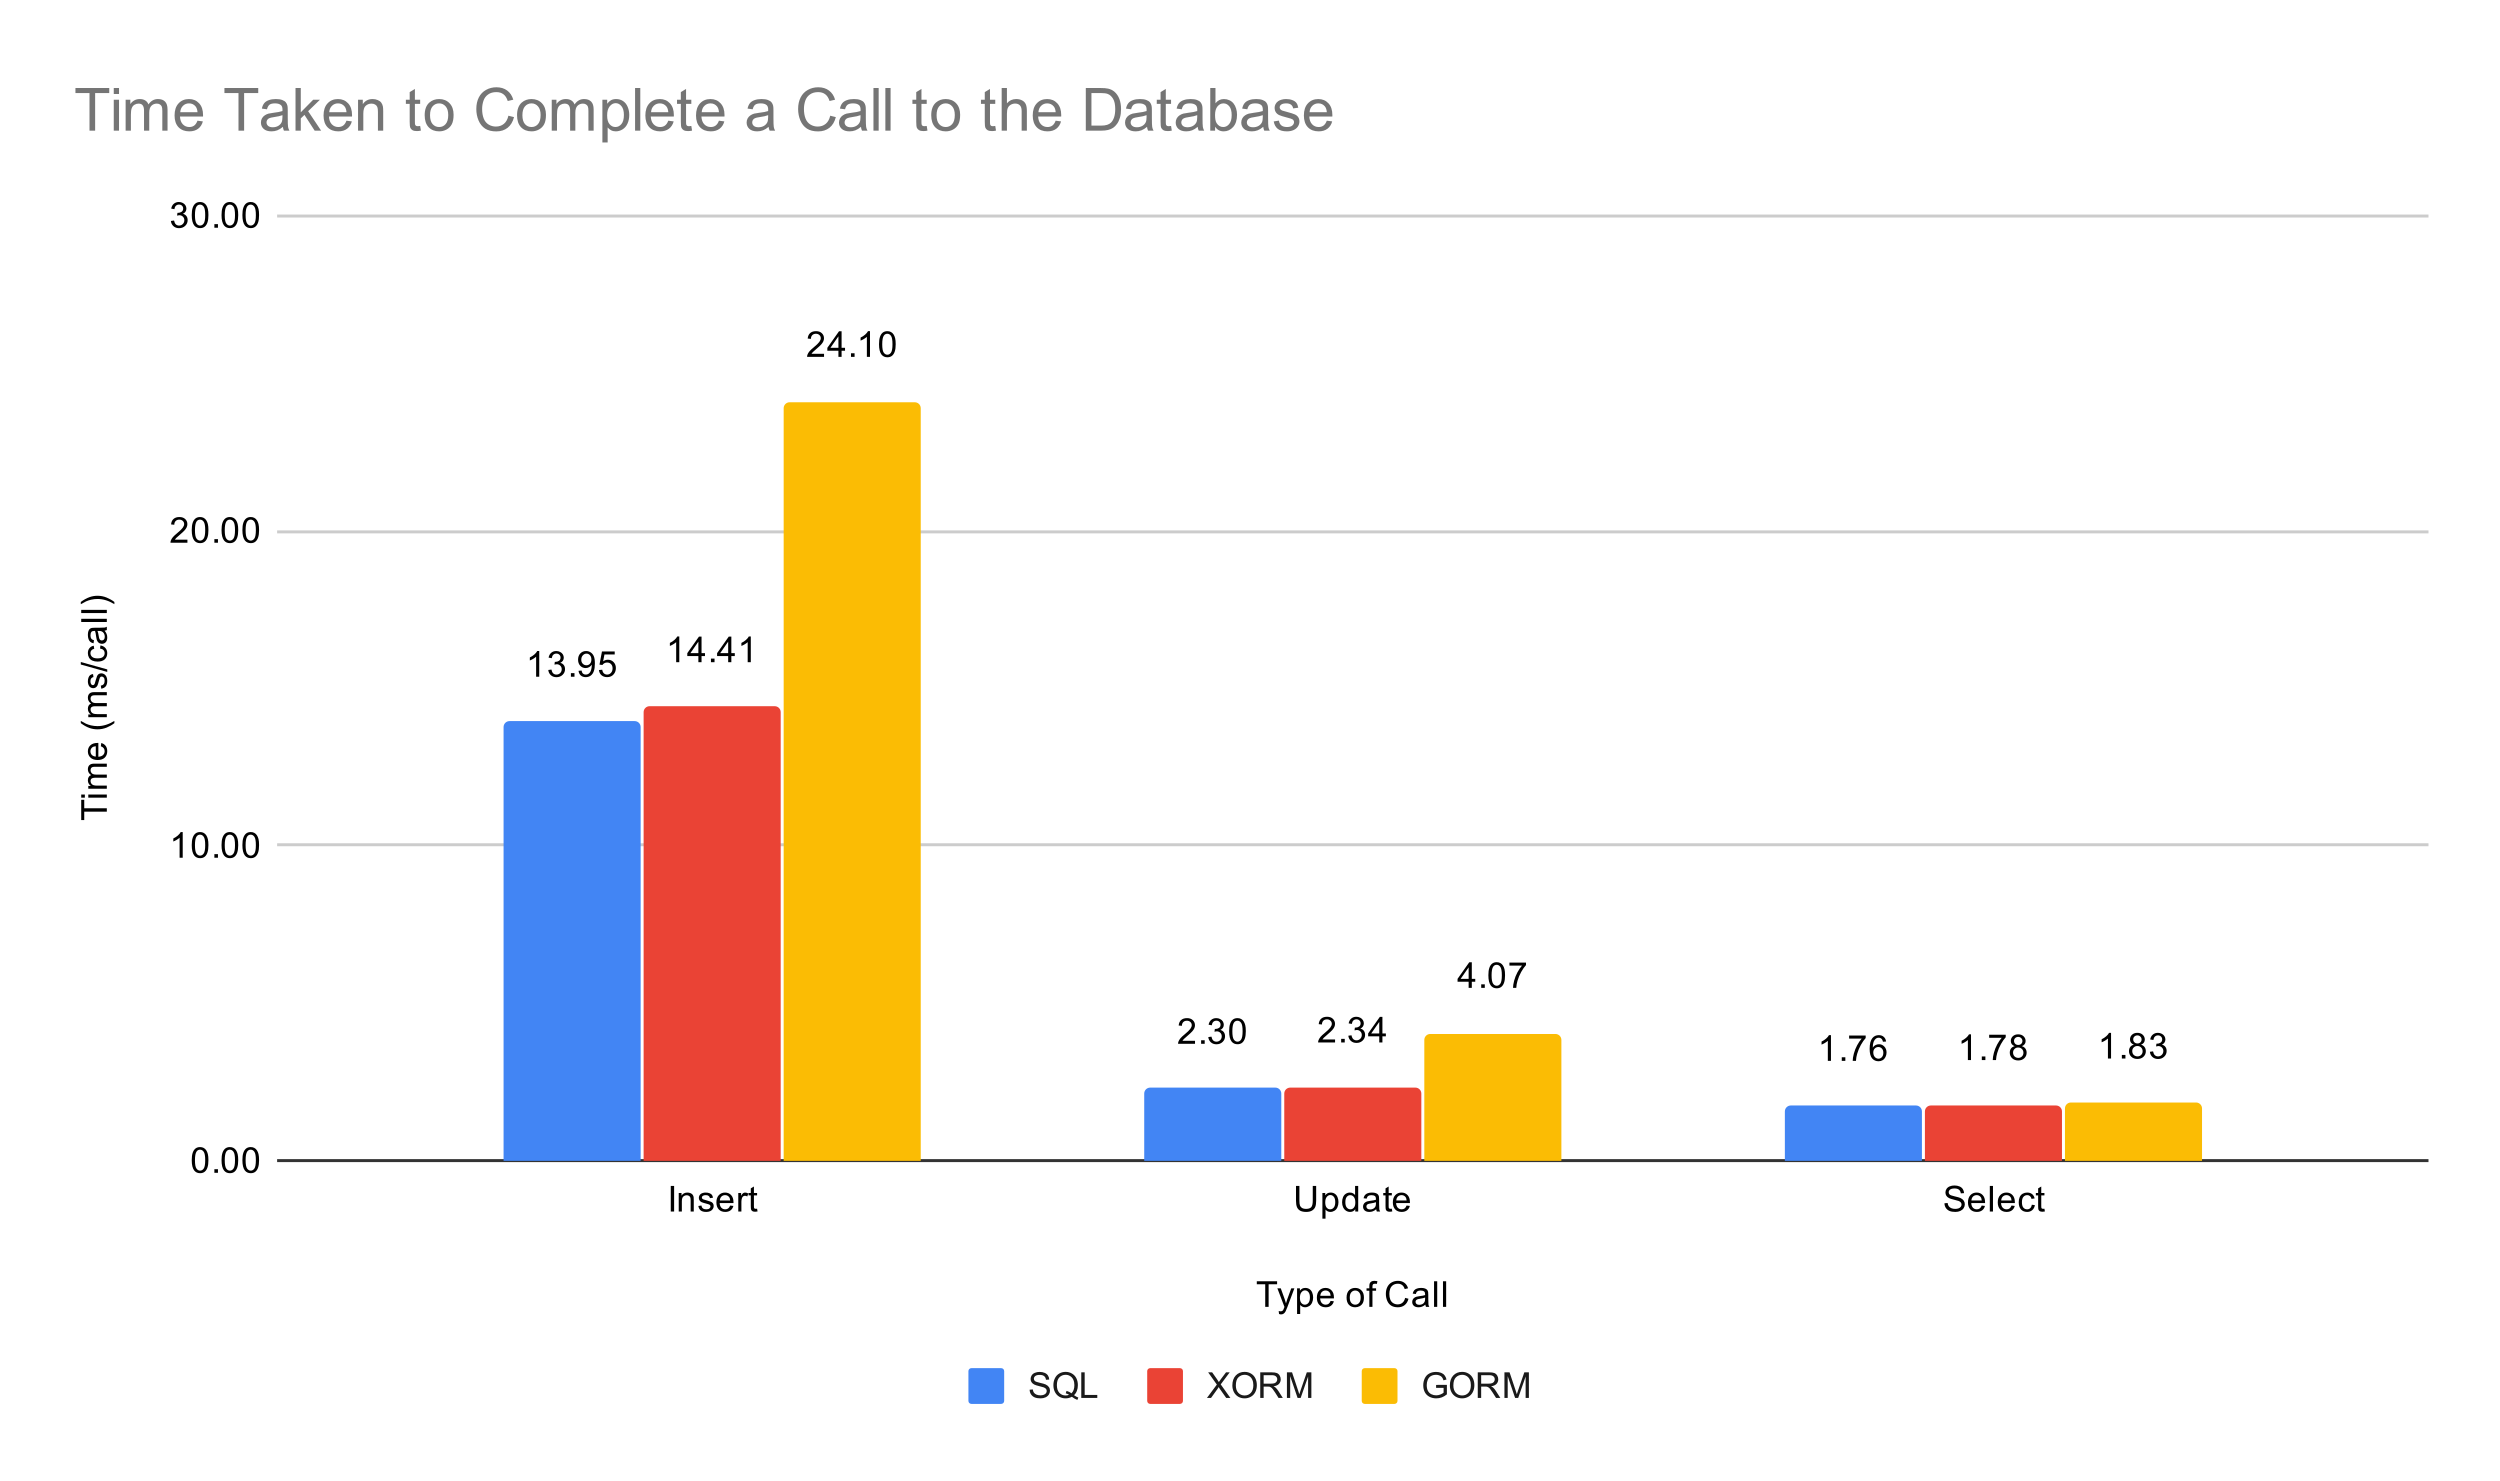 <svg version="1.1" viewBox="0.0 0.0 839.0 497.0" fill="none" stroke="none" stroke-linecap="square" stroke-miterlimit="10" width="839" height="497" xmlns:xlink="http://www.w3.org/1999/xlink" xmlns="http://www.w3.org/2000/svg"><path fill="#ffffff" d="M0 0L839.0 0L839.0 497.0L0 497.0L0 0Z" fill-rule="nonzero"/><path stroke="#333333" stroke-width="1.0" stroke-linecap="butt" d="M93.5 389.5L814.5 389.5" fill-rule="nonzero"/><path stroke="#cccccc" stroke-width="1.0" stroke-linecap="butt" d="M93.5 283.5L814.5 283.5" fill-rule="nonzero"/><path stroke="#cccccc" stroke-width="1.0" stroke-linecap="butt" d="M93.5 178.5L814.5 178.5" fill-rule="nonzero"/><path stroke="#cccccc" stroke-width="1.0" stroke-linecap="butt" d="M93.5 72.5L814.5 72.5" fill-rule="nonzero"/><clipPath id="id_0"><path d="M93.85 72.417L814.15 72.417L814.15 389.583L93.85 389.583L93.85 72.417Z" clip-rule="nonzero"/></clipPath><path stroke="#000000" stroke-width="0.0" stroke-linecap="butt" stroke-opacity="0.0" clip-path="url(#id_0)" d="M215.0 390.0L169.0 390.0L169.0 244.0C169.0 242.895 169.895 242.0 171.0 242.0L213.0 242.0C214.105 242.0 215.0 242.895 215.0 244.0Z" fill-rule="nonzero"/><path fill="#4285f4" clip-path="url(#id_0)" d="M215.0 390.0L169.0 390.0L169.0 244.0C169.0 242.895 169.895 242.0 171.0 242.0L213.0 242.0C214.105 242.0 215.0 242.895 215.0 244.0Z" fill-rule="nonzero"/><path stroke="#000000" stroke-width="0.0" stroke-linecap="butt" stroke-opacity="0.0" clip-path="url(#id_0)" d="M430.0 390.0L384.0 390.0L384.0 367.0C384.0 365.895 384.895 365.0 386.0 365.0L428.0 365.0C429.105 365.0 430.0 365.895 430.0 367.0Z" fill-rule="nonzero"/><path fill="#4285f4" clip-path="url(#id_0)" d="M430.0 390.0L384.0 390.0L384.0 367.0C384.0 365.895 384.895 365.0 386.0 365.0L428.0 365.0C429.105 365.0 430.0 365.895 430.0 367.0Z" fill-rule="nonzero"/><path stroke="#000000" stroke-width="0.0" stroke-linecap="butt" stroke-opacity="0.0" clip-path="url(#id_0)" d="M645.0 390.0L599.0 390.0L599.0 373.0C599.0 371.895 599.895 371.0 601.0 371.0L643.0 371.0C644.105 371.0 645.0 371.895 645.0 373.0Z" fill-rule="nonzero"/><path fill="#4285f4" clip-path="url(#id_0)" d="M645.0 390.0L599.0 390.0L599.0 373.0C599.0 371.895 599.895 371.0 601.0 371.0L643.0 371.0C644.105 371.0 645.0 371.895 645.0 373.0Z" fill-rule="nonzero"/><path stroke="#000000" stroke-width="0.0" stroke-linecap="butt" stroke-opacity="0.0" clip-path="url(#id_0)" d="M262.0 390.0L216.0 390.0L216.0 239.0C216.0 237.895 216.895 237.0 218.0 237.0L260.0 237.0C261.105 237.0 262.0 237.895 262.0 239.0Z" fill-rule="nonzero"/><path fill="#ea4335" clip-path="url(#id_0)" d="M262.0 390.0L216.0 390.0L216.0 239.0C216.0 237.895 216.895 237.0 218.0 237.0L260.0 237.0C261.105 237.0 262.0 237.895 262.0 239.0Z" fill-rule="nonzero"/><path stroke="#000000" stroke-width="0.0" stroke-linecap="butt" stroke-opacity="0.0" clip-path="url(#id_0)" d="M477.0 390.0L431.0 390.0L431.0 367.0C431.0 365.895 431.895 365.0 433.0 365.0L475.0 365.0C476.105 365.0 477.0 365.895 477.0 367.0Z" fill-rule="nonzero"/><path fill="#ea4335" clip-path="url(#id_0)" d="M477.0 390.0L431.0 390.0L431.0 367.0C431.0 365.895 431.895 365.0 433.0 365.0L475.0 365.0C476.105 365.0 477.0 365.895 477.0 367.0Z" fill-rule="nonzero"/><path stroke="#000000" stroke-width="0.0" stroke-linecap="butt" stroke-opacity="0.0" clip-path="url(#id_0)" d="M692.0 390.0L646.0 390.0L646.0 373.0C646.0 371.895 646.895 371.0 648.0 371.0L690.0 371.0C691.105 371.0 692.0 371.895 692.0 373.0Z" fill-rule="nonzero"/><path fill="#ea4335" clip-path="url(#id_0)" d="M692.0 390.0L646.0 390.0L646.0 373.0C646.0 371.895 646.895 371.0 648.0 371.0L690.0 371.0C691.105 371.0 692.0 371.895 692.0 373.0Z" fill-rule="nonzero"/><path stroke="#000000" stroke-width="0.0" stroke-linecap="butt" stroke-opacity="0.0" clip-path="url(#id_0)" d="M309.0 390.0L263.0 390.0L263.0 137.0C263.0 135.895 263.895 135.0 265.0 135.0L307.0 135.0C308.105 135.0 309.0 135.895 309.0 137.0Z" fill-rule="nonzero"/><path fill="#fbbc04" clip-path="url(#id_0)" d="M309.0 390.0L263.0 390.0L263.0 137.0C263.0 135.895 263.895 135.0 265.0 135.0L307.0 135.0C308.105 135.0 309.0 135.895 309.0 137.0Z" fill-rule="nonzero"/><path stroke="#000000" stroke-width="0.0" stroke-linecap="butt" stroke-opacity="0.0" clip-path="url(#id_0)" d="M524.0 390.0L478.0 390.0L478.0 349.0C478.0 347.895 478.895 347.0 480.0 347.0L522.0 347.0C523.105 347.0 524.0 347.895 524.0 349.0Z" fill-rule="nonzero"/><path fill="#fbbc04" clip-path="url(#id_0)" d="M524.0 390.0L478.0 390.0L478.0 349.0C478.0 347.895 478.895 347.0 480.0 347.0L522.0 347.0C523.105 347.0 524.0 347.895 524.0 349.0Z" fill-rule="nonzero"/><path stroke="#000000" stroke-width="0.0" stroke-linecap="butt" stroke-opacity="0.0" clip-path="url(#id_0)" d="M739.0 390.0L693.0 390.0L693.0 372.0C693.0 370.895 693.895 370.0 695.0 370.0L737.0 370.0C738.105 370.0 739.0 370.895 739.0 372.0Z" fill-rule="nonzero"/><path fill="#fbbc04" clip-path="url(#id_0)" d="M739.0 390.0L693.0 390.0L693.0 372.0C693.0 370.895 693.895 370.0 695.0 370.0L737.0 370.0C738.105 370.0 739.0 370.895 739.0 372.0Z" fill-rule="nonzero"/><path stroke="#ffffff" stroke-width="3.0" stroke-linejoin="round" stroke-linecap="round" d="M180.969 227.108L179.922 227.108L179.922 220.39Q179.531 220.749 178.906 221.124Q178.297 221.483 177.812 221.655L177.812 220.64Q178.688 220.218 179.344 219.64Q180.016 219.046 180.297 218.483L180.969 218.483L180.969 227.108ZM184.0 224.843L185.062 224.702Q185.234 225.593 185.672 225.999Q186.109 226.39 186.734 226.39Q187.484 226.39 188.0 225.874Q188.516 225.358 188.516 224.593Q188.516 223.874 188.031 223.405Q187.562 222.921 186.828 222.921Q186.531 222.921 186.078 223.046L186.203 222.108Q186.312 222.124 186.375 222.124Q187.047 222.124 187.578 221.78Q188.125 221.421 188.125 220.687Q188.125 220.108 187.734 219.733Q187.344 219.343 186.719 219.343Q186.109 219.343 185.688 219.733Q185.281 220.124 185.172 220.89L184.109 220.702Q184.297 219.655 184.984 219.077Q185.672 218.483 186.688 218.483Q187.391 218.483 187.984 218.796Q188.578 219.093 188.891 219.608Q189.203 220.124 189.203 220.718Q189.203 221.265 188.906 221.733Q188.609 222.187 188.031 222.452Q188.781 222.624 189.203 223.187Q189.625 223.733 189.625 224.577Q189.625 225.702 188.797 226.483Q187.984 227.265 186.734 227.265Q185.609 227.265 184.859 226.593Q184.109 225.905 184.0 224.843ZM191.594 227.108L191.594 225.905L192.797 225.905L192.797 227.108L191.594 227.108ZM194.156 225.124L195.172 225.03Q195.297 225.749 195.656 226.077Q196.031 226.39 196.594 226.39Q197.078 226.39 197.438 226.171Q197.812 225.937 198.047 225.577Q198.281 225.202 198.438 224.577Q198.594 223.937 198.594 223.28Q198.594 223.202 198.594 223.062Q198.281 223.562 197.734 223.89Q197.188 224.202 196.547 224.202Q195.469 224.202 194.734 223.437Q194.0 222.655 194.0 221.39Q194.0 220.077 194.766 219.28Q195.547 218.483 196.703 218.483Q197.531 218.483 198.219 218.937Q198.922 219.39 199.281 220.233Q199.641 221.062 199.641 222.64Q199.641 224.28 199.281 225.265Q198.938 226.233 198.219 226.749Q197.516 227.249 196.578 227.249Q195.562 227.249 194.922 226.702Q194.281 226.14 194.156 225.124ZM198.469 221.327Q198.469 220.421 197.984 219.89Q197.516 219.358 196.828 219.358Q196.125 219.358 195.594 219.937Q195.078 220.499 195.078 221.421Q195.078 222.233 195.578 222.749Q196.078 223.265 196.797 223.265Q197.531 223.265 198.0 222.749Q198.469 222.233 198.469 221.327ZM201.0 224.858L202.109 224.765Q202.234 225.577 202.672 225.983Q203.125 226.39 203.766 226.39Q204.516 226.39 205.047 225.812Q205.578 225.233 205.578 224.296Q205.578 223.39 205.062 222.874Q204.562 222.343 203.734 222.343Q203.234 222.343 202.812 222.577Q202.406 222.812 202.172 223.171L201.188 223.046L202.016 218.64L206.297 218.64L206.297 219.64L202.859 219.64L202.406 221.952Q203.172 221.405 204.016 221.405Q205.141 221.405 205.906 222.187Q206.688 222.968 206.688 224.202Q206.688 225.358 206.016 226.218Q205.188 227.249 203.766 227.249Q202.594 227.249 201.844 226.593Q201.109 225.937 201.0 224.858Z" fill-rule="nonzero"/><path fill="#000000" d="M180.969 227.108L179.922 227.108L179.922 220.39Q179.531 220.749 178.906 221.124Q178.297 221.483 177.812 221.655L177.812 220.64Q178.688 220.218 179.344 219.64Q180.016 219.046 180.297 218.483L180.969 218.483L180.969 227.108ZM184.0 224.843L185.062 224.702Q185.234 225.593 185.672 225.999Q186.109 226.39 186.734 226.39Q187.484 226.39 188.0 225.874Q188.516 225.358 188.516 224.593Q188.516 223.874 188.031 223.405Q187.562 222.921 186.828 222.921Q186.531 222.921 186.078 223.046L186.203 222.108Q186.312 222.124 186.375 222.124Q187.047 222.124 187.578 221.78Q188.125 221.421 188.125 220.687Q188.125 220.108 187.734 219.733Q187.344 219.343 186.719 219.343Q186.109 219.343 185.688 219.733Q185.281 220.124 185.172 220.89L184.109 220.702Q184.297 219.655 184.984 219.077Q185.672 218.483 186.688 218.483Q187.391 218.483 187.984 218.796Q188.578 219.093 188.891 219.608Q189.203 220.124 189.203 220.718Q189.203 221.265 188.906 221.733Q188.609 222.187 188.031 222.452Q188.781 222.624 189.203 223.187Q189.625 223.733 189.625 224.577Q189.625 225.702 188.797 226.483Q187.984 227.265 186.734 227.265Q185.609 227.265 184.859 226.593Q184.109 225.905 184.0 224.843ZM191.594 227.108L191.594 225.905L192.797 225.905L192.797 227.108L191.594 227.108ZM194.156 225.124L195.172 225.03Q195.297 225.749 195.656 226.077Q196.031 226.39 196.594 226.39Q197.078 226.39 197.438 226.171Q197.812 225.937 198.047 225.577Q198.281 225.202 198.438 224.577Q198.594 223.937 198.594 223.28Q198.594 223.202 198.594 223.062Q198.281 223.562 197.734 223.89Q197.188 224.202 196.547 224.202Q195.469 224.202 194.734 223.437Q194.0 222.655 194.0 221.39Q194.0 220.077 194.766 219.28Q195.547 218.483 196.703 218.483Q197.531 218.483 198.219 218.937Q198.922 219.39 199.281 220.233Q199.641 221.062 199.641 222.64Q199.641 224.28 199.281 225.265Q198.938 226.233 198.219 226.749Q197.516 227.249 196.578 227.249Q195.562 227.249 194.922 226.702Q194.281 226.14 194.156 225.124ZM198.469 221.327Q198.469 220.421 197.984 219.89Q197.516 219.358 196.828 219.358Q196.125 219.358 195.594 219.937Q195.078 220.499 195.078 221.421Q195.078 222.233 195.578 222.749Q196.078 223.265 196.797 223.265Q197.531 223.265 198.0 222.749Q198.469 222.233 198.469 221.327ZM201.0 224.858L202.109 224.765Q202.234 225.577 202.672 225.983Q203.125 226.39 203.766 226.39Q204.516 226.39 205.047 225.812Q205.578 225.233 205.578 224.296Q205.578 223.39 205.062 222.874Q204.562 222.343 203.734 222.343Q203.234 222.343 202.812 222.577Q202.406 222.812 202.172 223.171L201.188 223.046L202.016 218.64L206.297 218.64L206.297 219.64L202.859 219.64L202.406 221.952Q203.172 221.405 204.016 221.405Q205.141 221.405 205.906 222.187Q206.688 222.968 206.688 224.202Q206.688 225.358 206.016 226.218Q205.188 227.249 203.766 227.249Q202.594 227.249 201.844 226.593Q201.109 225.937 201.0 224.858Z" fill-rule="nonzero"/><path stroke="#ffffff" stroke-width="3.0" stroke-linejoin="round" stroke-linecap="round" d="M401.047 349.29L401.047 350.306L395.359 350.306Q395.359 349.931 395.484 349.572Q395.703 348.993 396.172 348.431Q396.656 347.868 397.562 347.134Q398.969 345.978 399.453 345.306Q399.953 344.634 399.953 344.04Q399.953 343.415 399.5 342.993Q399.047 342.556 398.328 342.556Q397.562 342.556 397.109 343.009Q396.656 343.462 396.641 344.275L395.562 344.165Q395.672 342.947 396.391 342.322Q397.125 341.681 398.359 341.681Q399.594 341.681 400.312 342.368Q401.031 343.056 401.031 344.072Q401.031 344.587 400.812 345.087Q400.609 345.572 400.109 346.134Q399.625 346.681 398.5 347.634Q397.547 348.431 397.266 348.728Q397.0 349.009 396.828 349.29L401.047 349.29ZM403.094 350.306L403.094 349.103L404.297 349.103L404.297 350.306L403.094 350.306ZM405.5 348.04L406.562 347.9Q406.734 348.79 407.172 349.197Q407.609 349.587 408.234 349.587Q408.984 349.587 409.5 349.072Q410.016 348.556 410.016 347.79Q410.016 347.072 409.531 346.603Q409.062 346.118 408.328 346.118Q408.031 346.118 407.578 346.243L407.703 345.306Q407.812 345.322 407.875 345.322Q408.547 345.322 409.078 344.978Q409.625 344.618 409.625 343.884Q409.625 343.306 409.234 342.931Q408.844 342.54 408.219 342.54Q407.609 342.54 407.188 342.931Q406.781 343.322 406.672 344.087L405.609 343.9Q405.797 342.853 406.484 342.275Q407.172 341.681 408.188 341.681Q408.891 341.681 409.484 341.993Q410.078 342.29 410.391 342.806Q410.703 343.322 410.703 343.915Q410.703 344.462 410.406 344.931Q410.109 345.384 409.531 345.65Q410.281 345.822 410.703 346.384Q411.125 346.931 411.125 347.775Q411.125 348.9 410.297 349.681Q409.484 350.462 408.234 350.462Q407.109 350.462 406.359 349.79Q405.609 349.103 405.5 348.04ZM412.5 346.072Q412.5 344.54 412.812 343.618Q413.125 342.681 413.734 342.181Q414.359 341.681 415.297 341.681Q415.984 341.681 416.5 341.962Q417.031 342.243 417.375 342.775Q417.719 343.29 417.906 344.04Q418.094 344.79 418.094 346.072Q418.094 347.587 417.781 348.509Q417.484 349.431 416.859 349.947Q416.25 350.447 415.297 350.447Q414.062 350.447 413.344 349.556Q412.5 348.493 412.5 346.072ZM413.578 346.072Q413.578 348.181 414.078 348.884Q414.578 349.587 415.297 349.587Q416.031 349.587 416.516 348.884Q417.016 348.181 417.016 346.072Q417.016 343.947 416.516 343.259Q416.031 342.556 415.281 342.556Q414.562 342.556 414.125 343.165Q413.578 343.947 413.578 346.072Z" fill-rule="nonzero"/><path fill="#000000" d="M401.047 349.29L401.047 350.306L395.359 350.306Q395.359 349.931 395.484 349.572Q395.703 348.993 396.172 348.431Q396.656 347.868 397.562 347.134Q398.969 345.978 399.453 345.306Q399.953 344.634 399.953 344.04Q399.953 343.415 399.5 342.993Q399.047 342.556 398.328 342.556Q397.562 342.556 397.109 343.009Q396.656 343.462 396.641 344.275L395.562 344.165Q395.672 342.947 396.391 342.322Q397.125 341.681 398.359 341.681Q399.594 341.681 400.312 342.368Q401.031 343.056 401.031 344.072Q401.031 344.587 400.812 345.087Q400.609 345.572 400.109 346.134Q399.625 346.681 398.5 347.634Q397.547 348.431 397.266 348.728Q397.0 349.009 396.828 349.29L401.047 349.29ZM403.094 350.306L403.094 349.103L404.297 349.103L404.297 350.306L403.094 350.306ZM405.5 348.04L406.562 347.9Q406.734 348.79 407.172 349.197Q407.609 349.587 408.234 349.587Q408.984 349.587 409.5 349.072Q410.016 348.556 410.016 347.79Q410.016 347.072 409.531 346.603Q409.062 346.118 408.328 346.118Q408.031 346.118 407.578 346.243L407.703 345.306Q407.812 345.322 407.875 345.322Q408.547 345.322 409.078 344.978Q409.625 344.618 409.625 343.884Q409.625 343.306 409.234 342.931Q408.844 342.54 408.219 342.54Q407.609 342.54 407.188 342.931Q406.781 343.322 406.672 344.087L405.609 343.9Q405.797 342.853 406.484 342.275Q407.172 341.681 408.188 341.681Q408.891 341.681 409.484 341.993Q410.078 342.29 410.391 342.806Q410.703 343.322 410.703 343.915Q410.703 344.462 410.406 344.931Q410.109 345.384 409.531 345.65Q410.281 345.822 410.703 346.384Q411.125 346.931 411.125 347.775Q411.125 348.9 410.297 349.681Q409.484 350.462 408.234 350.462Q407.109 350.462 406.359 349.79Q405.609 349.103 405.5 348.04ZM412.5 346.072Q412.5 344.54 412.812 343.618Q413.125 342.681 413.734 342.181Q414.359 341.681 415.297 341.681Q415.984 341.681 416.5 341.962Q417.031 342.243 417.375 342.775Q417.719 343.29 417.906 344.04Q418.094 344.79 418.094 346.072Q418.094 347.587 417.781 348.509Q417.484 349.431 416.859 349.947Q416.25 350.447 415.297 350.447Q414.062 350.447 413.344 349.556Q412.5 348.493 412.5 346.072ZM413.578 346.072Q413.578 348.181 414.078 348.884Q414.578 349.587 415.297 349.587Q416.031 349.587 416.516 348.884Q417.016 348.181 417.016 346.072Q417.016 343.947 416.516 343.259Q416.031 342.556 415.281 342.556Q414.562 342.556 414.125 343.165Q413.578 343.947 413.578 346.072Z" fill-rule="nonzero"/><path stroke="#ffffff" stroke-width="3.0" stroke-linejoin="round" stroke-linecap="round" d="M614.469 356.02L613.422 356.02L613.422 349.301Q613.031 349.66 612.406 350.035Q611.797 350.395 611.312 350.567L611.312 349.551Q612.188 349.129 612.844 348.551Q613.516 347.957 613.797 347.395L614.469 347.395L614.469 356.02ZM618.094 356.02L618.094 354.817L619.297 354.817L619.297 356.02L618.094 356.02ZM620.562 348.551L620.562 347.535L626.125 347.535L626.125 348.363Q625.312 349.238 624.5 350.692Q623.703 352.129 623.266 353.66Q622.938 354.738 622.859 356.02L621.766 356.02Q621.781 355.004 622.156 353.567Q622.547 352.129 623.25 350.801Q623.969 349.473 624.781 348.551L620.562 348.551ZM632.969 349.535L631.922 349.613Q631.781 348.988 631.531 348.707Q631.094 348.254 630.469 348.254Q629.969 348.254 629.578 348.535Q629.094 348.91 628.797 349.613Q628.516 350.301 628.5 351.582Q628.875 351.004 629.422 350.723Q629.984 350.442 630.594 350.442Q631.641 350.442 632.375 351.223Q633.125 352.004 633.125 353.223Q633.125 354.035 632.766 354.738Q632.422 355.426 631.812 355.801Q631.203 356.16 630.438 356.16Q629.109 356.16 628.281 355.192Q627.453 354.223 627.453 352.004Q627.453 349.504 628.375 348.379Q629.172 347.395 630.531 347.395Q631.547 347.395 632.188 347.973Q632.844 348.535 632.969 349.535ZM628.672 353.238Q628.672 353.785 628.891 354.285Q629.125 354.77 629.531 355.035Q629.953 355.301 630.422 355.301Q631.078 355.301 631.562 354.77Q632.047 354.223 632.047 353.301Q632.047 352.41 631.562 351.895Q631.094 351.379 630.375 351.379Q629.656 351.379 629.156 351.895Q628.672 352.41 628.672 353.238Z" fill-rule="nonzero"/><path fill="#000000" d="M614.469 356.02L613.422 356.02L613.422 349.301Q613.031 349.66 612.406 350.035Q611.797 350.395 611.312 350.567L611.312 349.551Q612.188 349.129 612.844 348.551Q613.516 347.957 613.797 347.395L614.469 347.395L614.469 356.02ZM618.094 356.02L618.094 354.817L619.297 354.817L619.297 356.02L618.094 356.02ZM620.562 348.551L620.562 347.535L626.125 347.535L626.125 348.363Q625.312 349.238 624.5 350.692Q623.703 352.129 623.266 353.66Q622.938 354.738 622.859 356.02L621.766 356.02Q621.781 355.004 622.156 353.567Q622.547 352.129 623.25 350.801Q623.969 349.473 624.781 348.551L620.562 348.551ZM632.969 349.535L631.922 349.613Q631.781 348.988 631.531 348.707Q631.094 348.254 630.469 348.254Q629.969 348.254 629.578 348.535Q629.094 348.91 628.797 349.613Q628.516 350.301 628.5 351.582Q628.875 351.004 629.422 350.723Q629.984 350.442 630.594 350.442Q631.641 350.442 632.375 351.223Q633.125 352.004 633.125 353.223Q633.125 354.035 632.766 354.738Q632.422 355.426 631.812 355.801Q631.203 356.16 630.438 356.16Q629.109 356.16 628.281 355.192Q627.453 354.223 627.453 352.004Q627.453 349.504 628.375 348.379Q629.172 347.395 630.531 347.395Q631.547 347.395 632.188 347.973Q632.844 348.535 632.969 349.535ZM628.672 353.238Q628.672 353.785 628.891 354.285Q629.125 354.77 629.531 355.035Q629.953 355.301 630.422 355.301Q631.078 355.301 631.562 354.77Q632.047 354.223 632.047 353.301Q632.047 352.41 631.562 351.895Q631.094 351.379 630.375 351.379Q629.656 351.379 629.156 351.895Q628.672 352.41 628.672 353.238Z" fill-rule="nonzero"/><path stroke="#ffffff" stroke-width="3.0" stroke-linejoin="round" stroke-linecap="round" d="M227.969 222.227L226.922 222.227L226.922 215.508Q226.531 215.868 225.906 216.243Q225.297 216.602 224.812 216.774L224.812 215.758Q225.688 215.337 226.344 214.758Q227.016 214.165 227.297 213.602L227.969 213.602L227.969 222.227ZM234.375 222.227L234.375 220.165L230.656 220.165L230.656 219.196L234.578 213.633L235.438 213.633L235.438 219.196L236.594 219.196L236.594 220.165L235.438 220.165L235.438 222.227L234.375 222.227ZM234.375 219.196L234.375 215.337L231.688 219.196L234.375 219.196ZM238.594 222.227L238.594 221.024L239.797 221.024L239.797 222.227L238.594 222.227ZM244.375 222.227L244.375 220.165L240.656 220.165L240.656 219.196L244.578 213.633L245.438 213.633L245.438 219.196L246.594 219.196L246.594 220.165L245.438 220.165L245.438 222.227L244.375 222.227ZM244.375 219.196L244.375 215.337L241.688 219.196L244.375 219.196ZM251.969 222.227L250.922 222.227L250.922 215.508Q250.531 215.868 249.906 216.243Q249.297 216.602 248.812 216.774L248.812 215.758Q249.688 215.337 250.344 214.758Q251.016 214.165 251.297 213.602L251.969 213.602L251.969 222.227Z" fill-rule="nonzero"/><path fill="#000000" d="M227.969 222.227L226.922 222.227L226.922 215.508Q226.531 215.868 225.906 216.243Q225.297 216.602 224.812 216.774L224.812 215.758Q225.688 215.337 226.344 214.758Q227.016 214.165 227.297 213.602L227.969 213.602L227.969 222.227ZM234.375 222.227L234.375 220.165L230.656 220.165L230.656 219.196L234.578 213.633L235.438 213.633L235.438 219.196L236.594 219.196L236.594 220.165L235.438 220.165L235.438 222.227L234.375 222.227ZM234.375 219.196L234.375 215.337L231.688 219.196L234.375 219.196ZM238.594 222.227L238.594 221.024L239.797 221.024L239.797 222.227L238.594 222.227ZM244.375 222.227L244.375 220.165L240.656 220.165L240.656 219.196L244.578 213.633L245.438 213.633L245.438 219.196L246.594 219.196L246.594 220.165L245.438 220.165L245.438 222.227L244.375 222.227ZM244.375 219.196L244.375 215.337L241.688 219.196L244.375 219.196ZM251.969 222.227L250.922 222.227L250.922 215.508Q250.531 215.868 249.906 216.243Q249.297 216.602 248.812 216.774L248.812 215.758Q249.688 215.337 250.344 214.758Q251.016 214.165 251.297 213.602L251.969 213.602L251.969 222.227Z" fill-rule="nonzero"/><path stroke="#ffffff" stroke-width="3.0" stroke-linejoin="round" stroke-linecap="round" d="M448.047 348.835L448.047 349.851L442.359 349.851Q442.359 349.476 442.484 349.116Q442.703 348.538 443.172 347.976Q443.656 347.413 444.562 346.679Q445.969 345.523 446.453 344.851Q446.953 344.179 446.953 343.585Q446.953 342.96 446.5 342.538Q446.047 342.101 445.328 342.101Q444.562 342.101 444.109 342.554Q443.656 343.007 443.641 343.82L442.562 343.71Q442.672 342.491 443.391 341.866Q444.125 341.226 445.359 341.226Q446.594 341.226 447.312 341.913Q448.031 342.601 448.031 343.616Q448.031 344.132 447.812 344.632Q447.609 345.116 447.109 345.679Q446.625 346.226 445.5 347.179Q444.547 347.976 444.266 348.273Q444.0 348.554 443.828 348.835L448.047 348.835ZM450.094 349.851L450.094 348.648L451.297 348.648L451.297 349.851L450.094 349.851ZM452.5 347.585L453.562 347.445Q453.734 348.335 454.172 348.741Q454.609 349.132 455.234 349.132Q455.984 349.132 456.5 348.616Q457.016 348.101 457.016 347.335Q457.016 346.616 456.531 346.148Q456.062 345.663 455.328 345.663Q455.031 345.663 454.578 345.788L454.703 344.851Q454.812 344.866 454.875 344.866Q455.547 344.866 456.078 344.523Q456.625 344.163 456.625 343.429Q456.625 342.851 456.234 342.476Q455.844 342.085 455.219 342.085Q454.609 342.085 454.188 342.476Q453.781 342.866 453.672 343.632L452.609 343.445Q452.797 342.398 453.484 341.82Q454.172 341.226 455.188 341.226Q455.891 341.226 456.484 341.538Q457.078 341.835 457.391 342.351Q457.703 342.866 457.703 343.46Q457.703 344.007 457.406 344.476Q457.109 344.929 456.531 345.195Q457.281 345.366 457.703 345.929Q458.125 346.476 458.125 347.32Q458.125 348.445 457.297 349.226Q456.484 350.007 455.234 350.007Q454.109 350.007 453.359 349.335Q452.609 348.648 452.5 347.585ZM462.875 349.851L462.875 347.788L459.156 347.788L459.156 346.82L463.078 341.257L463.938 341.257L463.938 346.82L465.094 346.82L465.094 347.788L463.938 347.788L463.938 349.851L462.875 349.851ZM462.875 346.82L462.875 342.96L460.188 346.82L462.875 346.82Z" fill-rule="nonzero"/><path fill="#000000" d="M448.047 348.835L448.047 349.851L442.359 349.851Q442.359 349.476 442.484 349.116Q442.703 348.538 443.172 347.976Q443.656 347.413 444.562 346.679Q445.969 345.523 446.453 344.851Q446.953 344.179 446.953 343.585Q446.953 342.96 446.5 342.538Q446.047 342.101 445.328 342.101Q444.562 342.101 444.109 342.554Q443.656 343.007 443.641 343.82L442.562 343.71Q442.672 342.491 443.391 341.866Q444.125 341.226 445.359 341.226Q446.594 341.226 447.312 341.913Q448.031 342.601 448.031 343.616Q448.031 344.132 447.812 344.632Q447.609 345.116 447.109 345.679Q446.625 346.226 445.5 347.179Q444.547 347.976 444.266 348.273Q444.0 348.554 443.828 348.835L448.047 348.835ZM450.094 349.851L450.094 348.648L451.297 348.648L451.297 349.851L450.094 349.851ZM452.5 347.585L453.562 347.445Q453.734 348.335 454.172 348.741Q454.609 349.132 455.234 349.132Q455.984 349.132 456.5 348.616Q457.016 348.101 457.016 347.335Q457.016 346.616 456.531 346.148Q456.062 345.663 455.328 345.663Q455.031 345.663 454.578 345.788L454.703 344.851Q454.812 344.866 454.875 344.866Q455.547 344.866 456.078 344.523Q456.625 344.163 456.625 343.429Q456.625 342.851 456.234 342.476Q455.844 342.085 455.219 342.085Q454.609 342.085 454.188 342.476Q453.781 342.866 453.672 343.632L452.609 343.445Q452.797 342.398 453.484 341.82Q454.172 341.226 455.188 341.226Q455.891 341.226 456.484 341.538Q457.078 341.835 457.391 342.351Q457.703 342.866 457.703 343.46Q457.703 344.007 457.406 344.476Q457.109 344.929 456.531 345.195Q457.281 345.366 457.703 345.929Q458.125 346.476 458.125 347.32Q458.125 348.445 457.297 349.226Q456.484 350.007 455.234 350.007Q454.109 350.007 453.359 349.335Q452.609 348.648 452.5 347.585ZM462.875 349.851L462.875 347.788L459.156 347.788L459.156 346.82L463.078 341.257L463.938 341.257L463.938 346.82L465.094 346.82L465.094 347.788L463.938 347.788L463.938 349.851L462.875 349.851ZM462.875 346.82L462.875 342.96L460.188 346.82L462.875 346.82Z" fill-rule="nonzero"/><path stroke="#ffffff" stroke-width="3.0" stroke-linejoin="round" stroke-linecap="round" d="M661.469 355.749L660.422 355.749L660.422 349.03Q660.031 349.389 659.406 349.764Q658.797 350.124 658.312 350.296L658.312 349.28Q659.188 348.858 659.844 348.28Q660.516 347.686 660.797 347.124L661.469 347.124L661.469 355.749ZM665.094 355.749L665.094 354.546L666.297 354.546L666.297 355.749L665.094 355.749ZM667.562 348.28L667.562 347.264L673.125 347.264L673.125 348.093Q672.312 348.968 671.5 350.421Q670.703 351.858 670.266 353.389Q669.938 354.468 669.859 355.749L668.766 355.749Q668.781 354.733 669.156 353.296Q669.547 351.858 670.25 350.53Q670.969 349.202 671.781 348.28L667.562 348.28ZM676.125 351.093Q675.469 350.843 675.141 350.405Q674.828 349.952 674.828 349.343Q674.828 348.405 675.5 347.764Q676.188 347.124 677.297 347.124Q678.422 347.124 679.109 347.78Q679.797 348.436 679.797 349.374Q679.797 349.968 679.484 350.405Q679.172 350.843 678.531 351.093Q679.328 351.343 679.734 351.921Q680.141 352.499 680.141 353.296Q680.141 354.389 679.359 355.139Q678.594 355.889 677.312 355.889Q676.047 355.889 675.266 355.139Q674.484 354.389 674.484 353.264Q674.484 352.421 674.906 351.858Q675.344 351.296 676.125 351.093ZM675.906 349.296Q675.906 349.905 676.297 350.296Q676.703 350.686 677.328 350.686Q677.938 350.686 678.328 350.311Q678.719 349.921 678.719 349.358Q678.719 348.78 678.312 348.389Q677.906 347.983 677.312 347.983Q676.703 347.983 676.297 348.374Q675.906 348.764 675.906 349.296ZM675.578 353.264Q675.578 353.718 675.781 354.139Q676.0 354.561 676.422 354.796Q676.844 355.03 677.328 355.03Q678.078 355.03 678.562 354.546Q679.062 354.061 679.062 353.311Q679.062 352.546 678.562 352.046Q678.062 351.546 677.297 351.546Q676.547 351.546 676.062 352.046Q675.578 352.53 675.578 353.264Z" fill-rule="nonzero"/><path fill="#000000" d="M661.469 355.749L660.422 355.749L660.422 349.03Q660.031 349.389 659.406 349.764Q658.797 350.124 658.312 350.296L658.312 349.28Q659.188 348.858 659.844 348.28Q660.516 347.686 660.797 347.124L661.469 347.124L661.469 355.749ZM665.094 355.749L665.094 354.546L666.297 354.546L666.297 355.749L665.094 355.749ZM667.562 348.28L667.562 347.264L673.125 347.264L673.125 348.093Q672.312 348.968 671.5 350.421Q670.703 351.858 670.266 353.389Q669.938 354.468 669.859 355.749L668.766 355.749Q668.781 354.733 669.156 353.296Q669.547 351.858 670.25 350.53Q670.969 349.202 671.781 348.28L667.562 348.28ZM676.125 351.093Q675.469 350.843 675.141 350.405Q674.828 349.952 674.828 349.343Q674.828 348.405 675.5 347.764Q676.188 347.124 677.297 347.124Q678.422 347.124 679.109 347.78Q679.797 348.436 679.797 349.374Q679.797 349.968 679.484 350.405Q679.172 350.843 678.531 351.093Q679.328 351.343 679.734 351.921Q680.141 352.499 680.141 353.296Q680.141 354.389 679.359 355.139Q678.594 355.889 677.312 355.889Q676.047 355.889 675.266 355.139Q674.484 354.389 674.484 353.264Q674.484 352.421 674.906 351.858Q675.344 351.296 676.125 351.093ZM675.906 349.296Q675.906 349.905 676.297 350.296Q676.703 350.686 677.328 350.686Q677.938 350.686 678.328 350.311Q678.719 349.921 678.719 349.358Q678.719 348.78 678.312 348.389Q677.906 347.983 677.312 347.983Q676.703 347.983 676.297 348.374Q675.906 348.764 675.906 349.296ZM675.578 353.264Q675.578 353.718 675.781 354.139Q676.0 354.561 676.422 354.796Q676.844 355.03 677.328 355.03Q678.078 355.03 678.562 354.546Q679.062 354.061 679.062 353.311Q679.062 352.546 678.562 352.046Q678.062 351.546 677.297 351.546Q676.547 351.546 676.062 352.046Q675.578 352.53 675.578 353.264Z" fill-rule="nonzero"/><path stroke="#ffffff" stroke-width="3.0" stroke-linejoin="round" stroke-linecap="round" d="M276.547 118.745L276.547 119.761L270.859 119.761Q270.859 119.386 270.984 119.027Q271.203 118.448 271.672 117.886Q272.156 117.323 273.062 116.589Q274.469 115.433 274.953 114.761Q275.453 114.089 275.453 113.495Q275.453 112.87 275.0 112.448Q274.547 112.011 273.828 112.011Q273.062 112.011 272.609 112.464Q272.156 112.917 272.141 113.73L271.062 113.62Q271.172 112.402 271.891 111.777Q272.625 111.136 273.859 111.136Q275.094 111.136 275.812 111.823Q276.531 112.511 276.531 113.527Q276.531 114.042 276.312 114.542Q276.109 115.027 275.609 115.589Q275.125 116.136 274.0 117.089Q273.047 117.886 272.766 118.183Q272.5 118.464 272.328 118.745L276.547 118.745ZM281.375 119.761L281.375 117.698L277.656 117.698L277.656 116.73L281.578 111.167L282.438 111.167L282.438 116.73L283.594 116.73L283.594 117.698L282.438 117.698L282.438 119.761L281.375 119.761ZM281.375 116.73L281.375 112.87L278.688 116.73L281.375 116.73ZM285.594 119.761L285.594 118.558L286.797 118.558L286.797 119.761L285.594 119.761ZM291.969 119.761L290.922 119.761L290.922 113.042Q290.531 113.402 289.906 113.777Q289.297 114.136 288.812 114.308L288.812 113.292Q289.688 112.87 290.344 112.292Q291.016 111.698 291.297 111.136L291.969 111.136L291.969 119.761ZM295.0 115.527Q295.0 113.995 295.312 113.073Q295.625 112.136 296.234 111.636Q296.859 111.136 297.797 111.136Q298.484 111.136 299.0 111.417Q299.531 111.698 299.875 112.23Q300.219 112.745 300.406 113.495Q300.594 114.245 300.594 115.527Q300.594 117.042 300.281 117.964Q299.984 118.886 299.359 119.402Q298.75 119.902 297.797 119.902Q296.562 119.902 295.844 119.011Q295.0 117.948 295.0 115.527ZM296.078 115.527Q296.078 117.636 296.578 118.339Q297.078 119.042 297.797 119.042Q298.531 119.042 299.016 118.339Q299.516 117.636 299.516 115.527Q299.516 113.402 299.016 112.714Q298.531 112.011 297.781 112.011Q297.062 112.011 296.625 112.62Q296.078 113.402 296.078 115.527Z" fill-rule="nonzero"/><path fill="#000000" d="M276.547 118.745L276.547 119.761L270.859 119.761Q270.859 119.386 270.984 119.027Q271.203 118.448 271.672 117.886Q272.156 117.323 273.062 116.589Q274.469 115.433 274.953 114.761Q275.453 114.089 275.453 113.495Q275.453 112.87 275.0 112.448Q274.547 112.011 273.828 112.011Q273.062 112.011 272.609 112.464Q272.156 112.917 272.141 113.73L271.062 113.62Q271.172 112.402 271.891 111.777Q272.625 111.136 273.859 111.136Q275.094 111.136 275.812 111.823Q276.531 112.511 276.531 113.527Q276.531 114.042 276.312 114.542Q276.109 115.027 275.609 115.589Q275.125 116.136 274.0 117.089Q273.047 117.886 272.766 118.183Q272.5 118.464 272.328 118.745L276.547 118.745ZM281.375 119.761L281.375 117.698L277.656 117.698L277.656 116.73L281.578 111.167L282.438 111.167L282.438 116.73L283.594 116.73L283.594 117.698L282.438 117.698L282.438 119.761L281.375 119.761ZM281.375 116.73L281.375 112.87L278.688 116.73L281.375 116.73ZM285.594 119.761L285.594 118.558L286.797 118.558L286.797 119.761L285.594 119.761ZM291.969 119.761L290.922 119.761L290.922 113.042Q290.531 113.402 289.906 113.777Q289.297 114.136 288.812 114.308L288.812 113.292Q289.688 112.87 290.344 112.292Q291.016 111.698 291.297 111.136L291.969 111.136L291.969 119.761ZM295.0 115.527Q295.0 113.995 295.312 113.073Q295.625 112.136 296.234 111.636Q296.859 111.136 297.797 111.136Q298.484 111.136 299.0 111.417Q299.531 111.698 299.875 112.23Q300.219 112.745 300.406 113.495Q300.594 114.245 300.594 115.527Q300.594 117.042 300.281 117.964Q299.984 118.886 299.359 119.402Q298.75 119.902 297.797 119.902Q296.562 119.902 295.844 119.011Q295.0 117.948 295.0 115.527ZM296.078 115.527Q296.078 117.636 296.578 118.339Q297.078 119.042 297.797 119.042Q298.531 119.042 299.016 118.339Q299.516 117.636 299.516 115.527Q299.516 113.402 299.016 112.714Q298.531 112.011 297.781 112.011Q297.062 112.011 296.625 112.62Q296.078 113.402 296.078 115.527Z" fill-rule="nonzero"/><path stroke="#ffffff" stroke-width="3.0" stroke-linejoin="round" stroke-linecap="round" d="M492.875 331.536L492.875 329.473L489.156 329.473L489.156 328.505L493.078 322.942L493.938 322.942L493.938 328.505L495.094 328.505L495.094 329.473L493.938 329.473L493.938 331.536L492.875 331.536ZM492.875 328.505L492.875 324.645L490.188 328.505L492.875 328.505ZM497.094 331.536L497.094 330.333L498.297 330.333L498.297 331.536L497.094 331.536ZM499.5 327.301Q499.5 325.77 499.812 324.848Q500.125 323.911 500.734 323.411Q501.359 322.911 502.297 322.911Q502.984 322.911 503.5 323.192Q504.031 323.473 504.375 324.005Q504.719 324.52 504.906 325.27Q505.094 326.02 505.094 327.301Q505.094 328.817 504.781 329.739Q504.484 330.661 503.859 331.176Q503.25 331.676 502.297 331.676Q501.062 331.676 500.344 330.786Q499.5 329.723 499.5 327.301ZM500.578 327.301Q500.578 329.411 501.078 330.114Q501.578 330.817 502.297 330.817Q503.031 330.817 503.516 330.114Q504.016 329.411 504.016 327.301Q504.016 325.176 503.516 324.489Q503.031 323.786 502.281 323.786Q501.562 323.786 501.125 324.395Q500.578 325.176 500.578 327.301ZM506.562 324.067L506.562 323.051L512.125 323.051L512.125 323.88Q511.312 324.755 510.5 326.208Q509.703 327.645 509.266 329.176Q508.938 330.255 508.859 331.536L507.766 331.536Q507.781 330.52 508.156 329.083Q508.547 327.645 509.25 326.317Q509.969 324.989 510.781 324.067L506.562 324.067Z" fill-rule="nonzero"/><path fill="#000000" d="M492.875 331.536L492.875 329.473L489.156 329.473L489.156 328.505L493.078 322.942L493.938 322.942L493.938 328.505L495.094 328.505L495.094 329.473L493.938 329.473L493.938 331.536L492.875 331.536ZM492.875 328.505L492.875 324.645L490.188 328.505L492.875 328.505ZM497.094 331.536L497.094 330.333L498.297 330.333L498.297 331.536L497.094 331.536ZM499.5 327.301Q499.5 325.77 499.812 324.848Q500.125 323.911 500.734 323.411Q501.359 322.911 502.297 322.911Q502.984 322.911 503.5 323.192Q504.031 323.473 504.375 324.005Q504.719 324.52 504.906 325.27Q505.094 326.02 505.094 327.301Q505.094 328.817 504.781 329.739Q504.484 330.661 503.859 331.176Q503.25 331.676 502.297 331.676Q501.062 331.676 500.344 330.786Q499.5 329.723 499.5 327.301ZM500.578 327.301Q500.578 329.411 501.078 330.114Q501.578 330.817 502.297 330.817Q503.031 330.817 503.516 330.114Q504.016 329.411 504.016 327.301Q504.016 325.176 503.516 324.489Q503.031 323.786 502.281 323.786Q501.562 323.786 501.125 324.395Q500.578 325.176 500.578 327.301ZM506.562 324.067L506.562 323.051L512.125 323.051L512.125 323.88Q511.312 324.755 510.5 326.208Q509.703 327.645 509.266 329.176Q508.938 330.255 508.859 331.536L507.766 331.536Q507.781 330.52 508.156 329.083Q508.547 327.645 509.25 326.317Q509.969 324.989 510.781 324.067L506.562 324.067Z" fill-rule="nonzero"/><path stroke="#ffffff" stroke-width="3.0" stroke-linejoin="round" stroke-linecap="round" d="M708.469 355.245L707.422 355.245L707.422 348.526Q707.031 348.886 706.406 349.261Q705.797 349.62 705.312 349.792L705.312 348.776Q706.188 348.354 706.844 347.776Q707.516 347.183 707.797 346.62L708.469 346.62L708.469 355.245ZM712.094 355.245L712.094 354.042L713.297 354.042L713.297 355.245L712.094 355.245ZM716.125 350.589Q715.469 350.339 715.141 349.901Q714.828 349.448 714.828 348.839Q714.828 347.901 715.5 347.261Q716.188 346.62 717.297 346.62Q718.422 346.62 719.109 347.276Q719.797 347.933 719.797 348.87Q719.797 349.464 719.484 349.901Q719.172 350.339 718.531 350.589Q719.328 350.839 719.734 351.417Q720.141 351.995 720.141 352.792Q720.141 353.886 719.359 354.636Q718.594 355.386 717.312 355.386Q716.047 355.386 715.266 354.636Q714.484 353.886 714.484 352.761Q714.484 351.917 714.906 351.354Q715.344 350.792 716.125 350.589ZM715.906 348.792Q715.906 349.401 716.297 349.792Q716.703 350.183 717.328 350.183Q717.938 350.183 718.328 349.808Q718.719 349.417 718.719 348.854Q718.719 348.276 718.312 347.886Q717.906 347.479 717.312 347.479Q716.703 347.479 716.297 347.87Q715.906 348.261 715.906 348.792ZM715.578 352.761Q715.578 353.214 715.781 353.636Q716.0 354.058 716.422 354.292Q716.844 354.526 717.328 354.526Q718.078 354.526 718.562 354.042Q719.062 353.558 719.062 352.808Q719.062 352.042 718.562 351.542Q718.062 351.042 717.297 351.042Q716.547 351.042 716.062 351.542Q715.578 352.026 715.578 352.761ZM721.5 352.979L722.562 352.839Q722.734 353.729 723.172 354.136Q723.609 354.526 724.234 354.526Q724.984 354.526 725.5 354.011Q726.016 353.495 726.016 352.729Q726.016 352.011 725.531 351.542Q725.062 351.058 724.328 351.058Q724.031 351.058 723.578 351.183L723.703 350.245Q723.812 350.261 723.875 350.261Q724.547 350.261 725.078 349.917Q725.625 349.558 725.625 348.823Q725.625 348.245 725.234 347.87Q724.844 347.479 724.219 347.479Q723.609 347.479 723.188 347.87Q722.781 348.261 722.672 349.026L721.609 348.839Q721.797 347.792 722.484 347.214Q723.172 346.62 724.188 346.62Q724.891 346.62 725.484 346.933Q726.078 347.229 726.391 347.745Q726.703 348.261 726.703 348.854Q726.703 349.401 726.406 349.87Q726.109 350.323 725.531 350.589Q726.281 350.761 726.703 351.323Q727.125 351.87 727.125 352.714Q727.125 353.839 726.297 354.62Q725.484 355.401 724.234 355.401Q723.109 355.401 722.359 354.729Q721.609 354.042 721.5 352.979Z" fill-rule="nonzero"/><path fill="#000000" d="M708.469 355.245L707.422 355.245L707.422 348.526Q707.031 348.886 706.406 349.261Q705.797 349.62 705.312 349.792L705.312 348.776Q706.188 348.354 706.844 347.776Q707.516 347.183 707.797 346.62L708.469 346.62L708.469 355.245ZM712.094 355.245L712.094 354.042L713.297 354.042L713.297 355.245L712.094 355.245ZM716.125 350.589Q715.469 350.339 715.141 349.901Q714.828 349.448 714.828 348.839Q714.828 347.901 715.5 347.261Q716.188 346.62 717.297 346.62Q718.422 346.62 719.109 347.276Q719.797 347.933 719.797 348.87Q719.797 349.464 719.484 349.901Q719.172 350.339 718.531 350.589Q719.328 350.839 719.734 351.417Q720.141 351.995 720.141 352.792Q720.141 353.886 719.359 354.636Q718.594 355.386 717.312 355.386Q716.047 355.386 715.266 354.636Q714.484 353.886 714.484 352.761Q714.484 351.917 714.906 351.354Q715.344 350.792 716.125 350.589ZM715.906 348.792Q715.906 349.401 716.297 349.792Q716.703 350.183 717.328 350.183Q717.938 350.183 718.328 349.808Q718.719 349.417 718.719 348.854Q718.719 348.276 718.312 347.886Q717.906 347.479 717.312 347.479Q716.703 347.479 716.297 347.87Q715.906 348.261 715.906 348.792ZM715.578 352.761Q715.578 353.214 715.781 353.636Q716.0 354.058 716.422 354.292Q716.844 354.526 717.328 354.526Q718.078 354.526 718.562 354.042Q719.062 353.558 719.062 352.808Q719.062 352.042 718.562 351.542Q718.062 351.042 717.297 351.042Q716.547 351.042 716.062 351.542Q715.578 352.026 715.578 352.761ZM721.5 352.979L722.562 352.839Q722.734 353.729 723.172 354.136Q723.609 354.526 724.234 354.526Q724.984 354.526 725.5 354.011Q726.016 353.495 726.016 352.729Q726.016 352.011 725.531 351.542Q725.062 351.058 724.328 351.058Q724.031 351.058 723.578 351.183L723.703 350.245Q723.812 350.261 723.875 350.261Q724.547 350.261 725.078 349.917Q725.625 349.558 725.625 348.823Q725.625 348.245 725.234 347.87Q724.844 347.479 724.219 347.479Q723.609 347.479 723.188 347.87Q722.781 348.261 722.672 349.026L721.609 348.839Q721.797 347.792 722.484 347.214Q723.172 346.62 724.188 346.62Q724.891 346.62 725.484 346.933Q726.078 347.229 726.391 347.745Q726.703 348.261 726.703 348.854Q726.703 349.401 726.406 349.87Q726.109 350.323 725.531 350.589Q726.281 350.761 726.703 351.323Q727.125 351.87 727.125 352.714Q727.125 353.839 726.297 354.62Q725.484 355.401 724.234 355.401Q723.109 355.401 722.359 354.729Q721.609 354.042 721.5 352.979Z" fill-rule="nonzero"/><path fill="#000000" d="M424.609 438.583L424.609 431.005L421.781 431.005L421.781 429.99L428.594 429.99L428.594 431.005L425.75 431.005L425.75 438.583L424.609 438.583ZM429.25 440.974L429.125 439.99Q429.469 440.083 429.734 440.083Q430.078 440.083 430.281 439.958Q430.5 439.849 430.641 439.646Q430.734 439.474 430.969 438.849Q430.984 438.771 431.062 438.599L428.688 432.365L429.828 432.365L431.125 435.958Q431.375 436.646 431.578 437.411Q431.766 436.677 432.016 435.99L433.344 432.365L434.391 432.365L432.031 438.693Q431.641 439.708 431.438 440.099Q431.156 440.63 430.781 440.865Q430.422 441.115 429.922 441.115Q429.625 441.115 429.25 440.974ZM435.297 440.974L435.297 432.365L436.25 432.365L436.25 433.161Q436.594 432.693 437.016 432.458Q437.453 432.224 438.062 432.224Q438.859 432.224 439.469 432.63Q440.078 433.036 440.375 433.786Q440.688 434.536 440.688 435.427Q440.688 436.38 440.344 437.146Q440.016 437.911 439.359 438.318Q438.703 438.724 437.984 438.724Q437.453 438.724 437.031 438.505Q436.609 438.271 436.344 437.943L436.344 440.974L435.297 440.974ZM436.25 435.505Q436.25 436.708 436.734 437.286Q437.219 437.849 437.906 437.849Q438.609 437.849 439.109 437.255Q439.609 436.661 439.609 435.411Q439.609 434.224 439.125 433.646Q438.641 433.052 437.953 433.052Q437.281 433.052 436.766 433.677Q436.25 434.302 436.25 435.505ZM446.547 436.583L447.641 436.708Q447.391 437.661 446.688 438.193Q445.984 438.724 444.906 438.724Q443.547 438.724 442.734 437.88Q441.938 437.036 441.938 435.521Q441.938 433.958 442.75 433.099Q443.562 432.224 444.844 432.224Q446.094 432.224 446.875 433.068Q447.672 433.911 447.672 435.458Q447.672 435.552 447.672 435.74L443.031 435.74Q443.094 436.771 443.609 437.318Q444.125 437.849 444.906 437.849Q445.484 437.849 445.891 437.552Q446.312 437.24 446.547 436.583ZM443.094 434.88L446.562 434.88Q446.5 434.083 446.172 433.693Q445.656 433.083 444.859 433.083Q444.125 433.083 443.625 433.568Q443.141 434.052 443.094 434.88ZM451.906 435.474Q451.906 433.74 452.859 432.911Q453.656 432.224 454.812 432.224Q456.094 432.224 456.906 433.068Q457.734 433.896 457.734 435.38Q457.734 436.583 457.375 437.271Q457.016 437.958 456.312 438.349Q455.625 438.724 454.812 438.724Q453.516 438.724 452.703 437.896Q451.906 437.052 451.906 435.474ZM452.984 435.474Q452.984 436.661 453.5 437.255Q454.031 437.849 454.812 437.849Q455.609 437.849 456.125 437.255Q456.641 436.661 456.641 435.443Q456.641 434.286 456.109 433.693Q455.594 433.099 454.812 433.099Q454.031 433.099 453.5 433.693Q452.984 434.271 452.984 435.474ZM459.547 438.583L459.547 433.177L458.609 433.177L458.609 432.365L459.547 432.365L459.547 431.693Q459.547 431.068 459.656 430.771Q459.812 430.349 460.188 430.099Q460.578 429.849 461.266 429.849Q461.719 429.849 462.25 429.958L462.094 430.865Q461.766 430.818 461.469 430.818Q460.984 430.818 460.781 431.021Q460.594 431.224 460.594 431.786L460.594 432.365L461.812 432.365L461.812 433.177L460.594 433.177L460.594 438.583L459.547 438.583ZM471.562 435.568L472.688 435.865Q472.328 437.255 471.406 437.99Q470.484 438.724 469.141 438.724Q467.75 438.724 466.875 438.161Q466.0 437.599 465.547 436.536Q465.094 435.458 465.094 434.224Q465.094 432.88 465.609 431.88Q466.125 430.88 467.062 430.365Q468.016 429.849 469.156 429.849Q470.438 429.849 471.312 430.505Q472.203 431.161 472.547 432.349L471.422 432.615Q471.125 431.677 470.547 431.255Q469.984 430.818 469.125 430.818Q468.141 430.818 467.469 431.302Q466.812 431.771 466.531 432.568Q466.266 433.365 466.266 434.224Q466.266 435.318 466.578 436.13Q466.906 436.943 467.578 437.349Q468.25 437.755 469.047 437.755Q470.0 437.755 470.656 437.208Q471.328 436.661 471.562 435.568ZM478.359 437.818Q477.766 438.318 477.219 438.521Q476.688 438.724 476.062 438.724Q475.031 438.724 474.484 438.224Q473.938 437.724 473.938 436.943Q473.938 436.49 474.141 436.115Q474.344 435.724 474.688 435.505Q475.031 435.271 475.453 435.161Q475.75 435.068 476.391 434.99Q477.656 434.849 478.266 434.63Q478.266 434.411 478.266 434.365Q478.266 433.708 477.969 433.443Q477.562 433.099 476.766 433.099Q476.031 433.099 475.672 433.365Q475.312 433.615 475.141 434.271L474.109 434.13Q474.25 433.474 474.578 433.068Q474.906 432.661 475.516 432.443Q476.125 432.224 476.922 432.224Q477.719 432.224 478.219 432.411Q478.719 432.599 478.953 432.88Q479.188 433.161 479.281 433.599Q479.328 433.865 479.328 434.568L479.328 435.974Q479.328 437.443 479.391 437.833Q479.469 438.224 479.672 438.583L478.562 438.583Q478.406 438.255 478.359 437.818ZM478.266 435.458Q477.688 435.693 476.547 435.865Q475.891 435.958 475.625 436.083Q475.359 436.193 475.203 436.411Q475.062 436.63 475.062 436.911Q475.062 437.333 475.375 437.615Q475.703 437.896 476.312 437.896Q476.922 437.896 477.391 437.63Q477.875 437.365 478.094 436.896Q478.266 436.536 478.266 435.849L478.266 435.458ZM481.266 438.583L481.266 429.99L482.328 429.99L482.328 438.583L481.266 438.583ZM484.266 438.583L484.266 429.99L485.328 429.99L485.328 438.583L484.266 438.583Z" fill-rule="nonzero"/><path fill="#000000" d="M35.85 272.391L28.272 272.391L28.272 275.219L27.256 275.219L27.256 268.406L28.272 268.406L28.272 271.25L35.85 271.25L35.85 272.391ZM28.475 267.703L27.256 267.703L27.256 266.641L28.475 266.641L28.475 267.703ZM35.85 267.703L29.631 267.703L29.631 266.641L35.85 266.641L35.85 267.703ZM35.85 264.703L29.631 264.703L29.631 263.766L30.506 263.766Q30.038 263.469 29.772 262.984Q29.491 262.5 29.491 261.875Q29.491 261.188 29.772 260.75Q30.053 260.297 30.569 260.125Q29.491 259.375 29.491 258.203Q29.491 257.266 30.006 256.781Q30.506 256.281 31.584 256.281L35.85 256.281L35.85 257.328L31.928 257.328Q31.303 257.328 31.022 257.438Q30.741 257.531 30.569 257.797Q30.397 258.062 30.397 258.438Q30.397 259.094 30.834 259.531Q31.272 259.953 32.241 259.953L35.85 259.953L35.85 261.016L31.803 261.016Q31.1 261.016 30.756 261.281Q30.397 261.531 30.397 262.109Q30.397 262.562 30.631 262.938Q30.866 263.312 31.319 263.484Q31.772 263.656 32.616 263.656L35.85 263.656L35.85 264.703ZM33.85 250.453L33.975 249.359Q34.928 249.609 35.459 250.312Q35.991 251.016 35.991 252.094Q35.991 253.453 35.147 254.266Q34.303 255.062 32.788 255.062Q31.225 255.062 30.366 254.25Q29.491 253.438 29.491 252.156Q29.491 250.906 30.334 250.125Q31.178 249.328 32.725 249.328Q32.819 249.328 33.006 249.328L33.006 253.969Q34.038 253.906 34.584 253.391Q35.116 252.875 35.116 252.094Q35.116 251.516 34.819 251.109Q34.506 250.688 33.85 250.453ZM32.147 253.906L32.147 250.438Q31.35 250.5 30.959 250.828Q30.35 251.344 30.35 252.141Q30.35 252.875 30.834 253.375Q31.319 253.859 32.147 253.906ZM38.381 242.688Q37.272 243.562 35.803 244.172Q34.319 244.766 32.741 244.766Q31.35 244.766 30.069 244.328Q28.584 243.797 27.116 242.688L27.116 241.938Q28.334 242.641 28.85 242.875Q29.663 243.234 30.538 243.438Q31.631 243.688 32.741 243.688Q35.569 243.688 38.381 241.938L38.381 242.688ZM35.85 240.703L29.631 240.703L29.631 239.766L30.506 239.766Q30.038 239.469 29.772 238.984Q29.491 238.5 29.491 237.875Q29.491 237.188 29.772 236.75Q30.053 236.297 30.569 236.125Q29.491 235.375 29.491 234.203Q29.491 233.266 30.006 232.781Q30.506 232.281 31.584 232.281L35.85 232.281L35.85 233.328L31.928 233.328Q31.303 233.328 31.022 233.438Q30.741 233.531 30.569 233.797Q30.397 234.062 30.397 234.438Q30.397 235.094 30.834 235.531Q31.272 235.953 32.241 235.953L35.85 235.953L35.85 237.016L31.803 237.016Q31.1 237.016 30.756 237.281Q30.397 237.531 30.397 238.109Q30.397 238.562 30.631 238.938Q30.866 239.312 31.319 239.484Q31.772 239.656 32.616 239.656L35.85 239.656L35.85 240.703ZM33.991 231.125L33.834 230.094Q34.459 230.0 34.788 229.609Q35.116 229.203 35.116 228.469Q35.116 227.75 34.834 227.406Q34.538 227.047 34.131 227.047Q33.772 227.047 33.569 227.359Q33.428 227.578 33.209 228.438Q32.913 229.594 32.709 230.047Q32.491 230.484 32.116 230.719Q31.741 230.953 31.272 230.953Q30.866 230.953 30.506 230.766Q30.147 230.578 29.913 230.25Q29.741 230.0 29.616 229.578Q29.491 229.156 29.491 228.656Q29.491 227.938 29.709 227.391Q29.913 226.828 30.272 226.562Q30.631 226.297 31.225 226.203L31.366 227.234Q30.897 227.297 30.631 227.641Q30.35 227.969 30.35 228.594Q30.35 229.312 30.6 229.625Q30.834 229.938 31.163 229.938Q31.366 229.938 31.522 229.812Q31.694 229.672 31.803 229.406Q31.866 229.25 32.069 228.469Q32.381 227.344 32.569 226.906Q32.756 226.469 33.116 226.219Q33.475 225.969 34.022 225.969Q34.553 225.969 35.022 226.281Q35.475 226.578 35.741 227.156Q35.991 227.734 35.991 228.469Q35.991 229.688 35.491 230.328Q34.975 230.953 33.991 231.125ZM35.991 225.5L27.116 223.016L27.116 222.172L35.991 224.656L35.991 225.5ZM33.569 217.641L33.709 216.609Q34.772 216.781 35.381 217.484Q35.991 218.188 35.991 219.203Q35.991 220.484 35.163 221.266Q34.319 222.031 32.756 222.031Q31.756 222.031 31.006 221.703Q30.241 221.359 29.866 220.688Q29.491 220.0 29.491 219.188Q29.491 218.188 30.006 217.547Q30.506 216.891 31.459 216.703L31.616 217.734Q30.991 217.875 30.678 218.25Q30.35 218.625 30.35 219.156Q30.35 219.953 30.928 220.453Q31.491 220.953 32.725 220.953Q33.991 220.953 34.553 220.469Q35.116 219.984 35.116 219.219Q35.116 218.594 34.741 218.188Q34.366 217.766 33.569 217.641ZM35.084 211.641Q35.584 212.234 35.788 212.781Q35.991 213.312 35.991 213.938Q35.991 214.969 35.491 215.516Q34.991 216.062 34.209 216.062Q33.756 216.062 33.381 215.859Q32.991 215.656 32.772 215.312Q32.538 214.969 32.428 214.547Q32.334 214.25 32.256 213.609Q32.116 212.344 31.897 211.734Q31.678 211.734 31.631 211.734Q30.975 211.734 30.709 212.031Q30.366 212.438 30.366 213.234Q30.366 213.969 30.631 214.328Q30.881 214.688 31.538 214.859L31.397 215.891Q30.741 215.75 30.334 215.422Q29.928 215.094 29.709 214.484Q29.491 213.875 29.491 213.078Q29.491 212.281 29.678 211.781Q29.866 211.281 30.147 211.047Q30.428 210.812 30.866 210.719Q31.131 210.672 31.834 210.672L33.241 210.672Q34.709 210.672 35.1 210.609Q35.491 210.531 35.85 210.328L35.85 211.438Q35.522 211.594 35.084 211.641ZM32.725 211.734Q32.959 212.312 33.131 213.453Q33.225 214.109 33.35 214.375Q33.459 214.641 33.678 214.797Q33.897 214.938 34.178 214.938Q34.6 214.938 34.881 214.625Q35.163 214.297 35.163 213.688Q35.163 213.078 34.897 212.609Q34.631 212.125 34.163 211.906Q33.803 211.734 33.116 211.734L32.725 211.734ZM35.85 208.734L27.256 208.734L27.256 207.672L35.85 207.672L35.85 208.734ZM35.85 205.734L27.256 205.734L27.256 204.672L35.85 204.672L35.85 205.734ZM38.381 202.016L38.381 202.766Q35.569 201.016 32.741 201.016Q31.647 201.016 30.553 201.266Q29.678 201.469 28.866 201.828Q28.35 202.062 27.116 202.766L27.116 202.016Q28.584 200.922 30.069 200.391Q31.35 199.938 32.741 199.938Q34.319 199.938 35.803 200.547Q37.272 201.156 38.381 202.016Z" fill-rule="nonzero"/><path fill="#000000" d="M64.35 389.349Q64.35 387.818 64.662 386.896Q64.975 385.958 65.584 385.458Q66.209 384.958 67.147 384.958Q67.834 384.958 68.35 385.24Q68.881 385.521 69.225 386.052Q69.569 386.568 69.756 387.318Q69.944 388.068 69.944 389.349Q69.944 390.865 69.631 391.786Q69.334 392.708 68.709 393.224Q68.1 393.724 67.147 393.724Q65.912 393.724 65.194 392.833Q64.35 391.771 64.35 389.349ZM65.428 389.349Q65.428 391.458 65.928 392.161Q66.428 392.865 67.147 392.865Q67.881 392.865 68.366 392.161Q68.866 391.458 68.866 389.349Q68.866 387.224 68.366 386.536Q67.881 385.833 67.131 385.833Q66.412 385.833 65.975 386.443Q65.428 387.224 65.428 389.349ZM71.944 393.583L71.944 392.38L73.147 392.38L73.147 393.583L71.944 393.583ZM74.35 389.349Q74.35 387.818 74.662 386.896Q74.975 385.958 75.584 385.458Q76.209 384.958 77.147 384.958Q77.834 384.958 78.35 385.24Q78.881 385.521 79.225 386.052Q79.569 386.568 79.756 387.318Q79.944 388.068 79.944 389.349Q79.944 390.865 79.631 391.786Q79.334 392.708 78.709 393.224Q78.1 393.724 77.147 393.724Q75.912 393.724 75.194 392.833Q74.35 391.771 74.35 389.349ZM75.428 389.349Q75.428 391.458 75.928 392.161Q76.428 392.865 77.147 392.865Q77.881 392.865 78.366 392.161Q78.866 391.458 78.866 389.349Q78.866 387.224 78.366 386.536Q77.881 385.833 77.131 385.833Q76.412 385.833 75.975 386.443Q75.428 387.224 75.428 389.349ZM81.35 389.349Q81.35 387.818 81.662 386.896Q81.975 385.958 82.584 385.458Q83.209 384.958 84.147 384.958Q84.834 384.958 85.35 385.24Q85.881 385.521 86.225 386.052Q86.569 386.568 86.756 387.318Q86.944 388.068 86.944 389.349Q86.944 390.865 86.631 391.786Q86.334 392.708 85.709 393.224Q85.1 393.724 84.147 393.724Q82.912 393.724 82.194 392.833Q81.35 391.771 81.35 389.349ZM82.428 389.349Q82.428 391.458 82.928 392.161Q83.428 392.865 84.147 392.865Q84.881 392.865 85.366 392.161Q85.866 391.458 85.866 389.349Q85.866 387.224 85.366 386.536Q84.881 385.833 84.131 385.833Q83.412 385.833 82.975 386.443Q82.428 387.224 82.428 389.349Z" fill-rule="nonzero"/><path fill="#000000" d="M61.319 287.861L60.272 287.861L60.272 281.142Q59.881 281.502 59.256 281.877Q58.647 282.236 58.163 282.408L58.163 281.392Q59.038 280.971 59.694 280.392Q60.366 279.799 60.647 279.236L61.319 279.236L61.319 287.861ZM64.35 283.627Q64.35 282.096 64.662 281.174Q64.975 280.236 65.584 279.736Q66.209 279.236 67.147 279.236Q67.834 279.236 68.35 279.517Q68.881 279.799 69.225 280.33Q69.569 280.846 69.756 281.596Q69.944 282.346 69.944 283.627Q69.944 285.142 69.631 286.064Q69.334 286.986 68.709 287.502Q68.1 288.002 67.147 288.002Q65.912 288.002 65.194 287.111Q64.35 286.049 64.35 283.627ZM65.428 283.627Q65.428 285.736 65.928 286.439Q66.428 287.142 67.147 287.142Q67.881 287.142 68.366 286.439Q68.866 285.736 68.866 283.627Q68.866 281.502 68.366 280.814Q67.881 280.111 67.131 280.111Q66.412 280.111 65.975 280.721Q65.428 281.502 65.428 283.627ZM71.944 287.861L71.944 286.658L73.147 286.658L73.147 287.861L71.944 287.861ZM74.35 283.627Q74.35 282.096 74.662 281.174Q74.975 280.236 75.584 279.736Q76.209 279.236 77.147 279.236Q77.834 279.236 78.35 279.517Q78.881 279.799 79.225 280.33Q79.569 280.846 79.756 281.596Q79.944 282.346 79.944 283.627Q79.944 285.142 79.631 286.064Q79.334 286.986 78.709 287.502Q78.1 288.002 77.147 288.002Q75.912 288.002 75.194 287.111Q74.35 286.049 74.35 283.627ZM75.428 283.627Q75.428 285.736 75.928 286.439Q76.428 287.142 77.147 287.142Q77.881 287.142 78.366 286.439Q78.866 285.736 78.866 283.627Q78.866 281.502 78.366 280.814Q77.881 280.111 77.131 280.111Q76.412 280.111 75.975 280.721Q75.428 281.502 75.428 283.627ZM81.35 283.627Q81.35 282.096 81.662 281.174Q81.975 280.236 82.584 279.736Q83.209 279.236 84.147 279.236Q84.834 279.236 85.35 279.517Q85.881 279.799 86.225 280.33Q86.569 280.846 86.756 281.596Q86.944 282.346 86.944 283.627Q86.944 285.142 86.631 286.064Q86.334 286.986 85.709 287.502Q85.1 288.002 84.147 288.002Q82.912 288.002 82.194 287.111Q81.35 286.049 81.35 283.627ZM82.428 283.627Q82.428 285.736 82.928 286.439Q83.428 287.142 84.147 287.142Q84.881 287.142 85.366 286.439Q85.866 285.736 85.866 283.627Q85.866 281.502 85.366 280.814Q84.881 280.111 84.131 280.111Q83.412 280.111 82.975 280.721Q82.428 281.502 82.428 283.627Z" fill-rule="nonzero"/><path fill="#000000" d="M62.897 181.123L62.897 182.139L57.209 182.139Q57.209 181.764 57.334 181.405Q57.553 180.826 58.022 180.264Q58.506 179.701 59.413 178.967Q60.819 177.811 61.303 177.139Q61.803 176.467 61.803 175.873Q61.803 175.248 61.35 174.826Q60.897 174.389 60.178 174.389Q59.413 174.389 58.959 174.842Q58.506 175.295 58.491 176.108L57.413 175.998Q57.522 174.78 58.241 174.155Q58.975 173.514 60.209 173.514Q61.444 173.514 62.163 174.201Q62.881 174.889 62.881 175.905Q62.881 176.42 62.663 176.92Q62.459 177.405 61.959 177.967Q61.475 178.514 60.35 179.467Q59.397 180.264 59.116 180.561Q58.85 180.842 58.678 181.123L62.897 181.123ZM64.35 177.905Q64.35 176.373 64.662 175.451Q64.975 174.514 65.584 174.014Q66.209 173.514 67.147 173.514Q67.834 173.514 68.35 173.795Q68.881 174.076 69.225 174.608Q69.569 175.123 69.756 175.873Q69.944 176.623 69.944 177.905Q69.944 179.42 69.631 180.342Q69.334 181.264 68.709 181.78Q68.1 182.28 67.147 182.28Q65.912 182.28 65.194 181.389Q64.35 180.326 64.35 177.905ZM65.428 177.905Q65.428 180.014 65.928 180.717Q66.428 181.42 67.147 181.42Q67.881 181.42 68.366 180.717Q68.866 180.014 68.866 177.905Q68.866 175.78 68.366 175.092Q67.881 174.389 67.131 174.389Q66.412 174.389 65.975 174.998Q65.428 175.78 65.428 177.905ZM71.944 182.139L71.944 180.936L73.147 180.936L73.147 182.139L71.944 182.139ZM74.35 177.905Q74.35 176.373 74.662 175.451Q74.975 174.514 75.584 174.014Q76.209 173.514 77.147 173.514Q77.834 173.514 78.35 173.795Q78.881 174.076 79.225 174.608Q79.569 175.123 79.756 175.873Q79.944 176.623 79.944 177.905Q79.944 179.42 79.631 180.342Q79.334 181.264 78.709 181.78Q78.1 182.28 77.147 182.28Q75.912 182.28 75.194 181.389Q74.35 180.326 74.35 177.905ZM75.428 177.905Q75.428 180.014 75.928 180.717Q76.428 181.42 77.147 181.42Q77.881 181.42 78.366 180.717Q78.866 180.014 78.866 177.905Q78.866 175.78 78.366 175.092Q77.881 174.389 77.131 174.389Q76.412 174.389 75.975 174.998Q75.428 175.78 75.428 177.905ZM81.35 177.905Q81.35 176.373 81.662 175.451Q81.975 174.514 82.584 174.014Q83.209 173.514 84.147 173.514Q84.834 173.514 85.35 173.795Q85.881 174.076 86.225 174.608Q86.569 175.123 86.756 175.873Q86.944 176.623 86.944 177.905Q86.944 179.42 86.631 180.342Q86.334 181.264 85.709 181.78Q85.1 182.28 84.147 182.28Q82.912 182.28 82.194 181.389Q81.35 180.326 81.35 177.905ZM82.428 177.905Q82.428 180.014 82.928 180.717Q83.428 181.42 84.147 181.42Q84.881 181.42 85.366 180.717Q85.866 180.014 85.866 177.905Q85.866 175.78 85.366 175.092Q84.881 174.389 84.131 174.389Q83.412 174.389 82.975 174.998Q82.428 175.78 82.428 177.905Z" fill-rule="nonzero"/><path fill="#000000" d="M57.35 74.151L58.413 74.01Q58.584 74.901 59.022 75.307Q59.459 75.698 60.084 75.698Q60.834 75.698 61.35 75.182Q61.866 74.667 61.866 73.901Q61.866 73.182 61.381 72.714Q60.913 72.229 60.178 72.229Q59.881 72.229 59.428 72.354L59.553 71.417Q59.663 71.432 59.725 71.432Q60.397 71.432 60.928 71.089Q61.475 70.729 61.475 69.995Q61.475 69.417 61.084 69.042Q60.694 68.651 60.069 68.651Q59.459 68.651 59.038 69.042Q58.631 69.432 58.522 70.198L57.459 70.01Q57.647 68.964 58.334 68.385Q59.022 67.792 60.038 67.792Q60.741 67.792 61.334 68.104Q61.928 68.401 62.241 68.917Q62.553 69.432 62.553 70.026Q62.553 70.573 62.256 71.042Q61.959 71.495 61.381 71.76Q62.131 71.932 62.553 72.495Q62.975 73.042 62.975 73.885Q62.975 75.01 62.147 75.792Q61.334 76.573 60.084 76.573Q58.959 76.573 58.209 75.901Q57.459 75.214 57.35 74.151ZM64.35 72.182Q64.35 70.651 64.662 69.729Q64.975 68.792 65.584 68.292Q66.209 67.792 67.147 67.792Q67.834 67.792 68.35 68.073Q68.881 68.354 69.225 68.885Q69.569 69.401 69.756 70.151Q69.944 70.901 69.944 72.182Q69.944 73.698 69.631 74.62Q69.334 75.542 68.709 76.057Q68.1 76.557 67.147 76.557Q65.912 76.557 65.194 75.667Q64.35 74.604 64.35 72.182ZM65.428 72.182Q65.428 74.292 65.928 74.995Q66.428 75.698 67.147 75.698Q67.881 75.698 68.366 74.995Q68.866 74.292 68.866 72.182Q68.866 70.057 68.366 69.37Q67.881 68.667 67.131 68.667Q66.412 68.667 65.975 69.276Q65.428 70.057 65.428 72.182ZM71.944 76.417L71.944 75.214L73.147 75.214L73.147 76.417L71.944 76.417ZM74.35 72.182Q74.35 70.651 74.662 69.729Q74.975 68.792 75.584 68.292Q76.209 67.792 77.147 67.792Q77.834 67.792 78.35 68.073Q78.881 68.354 79.225 68.885Q79.569 69.401 79.756 70.151Q79.944 70.901 79.944 72.182Q79.944 73.698 79.631 74.62Q79.334 75.542 78.709 76.057Q78.1 76.557 77.147 76.557Q75.912 76.557 75.194 75.667Q74.35 74.604 74.35 72.182ZM75.428 72.182Q75.428 74.292 75.928 74.995Q76.428 75.698 77.147 75.698Q77.881 75.698 78.366 74.995Q78.866 74.292 78.866 72.182Q78.866 70.057 78.366 69.37Q77.881 68.667 77.131 68.667Q76.412 68.667 75.975 69.276Q75.428 70.057 75.428 72.182ZM81.35 72.182Q81.35 70.651 81.662 69.729Q81.975 68.792 82.584 68.292Q83.209 67.792 84.147 67.792Q84.834 67.792 85.35 68.073Q85.881 68.354 86.225 68.885Q86.569 69.401 86.756 70.151Q86.944 70.901 86.944 72.182Q86.944 73.698 86.631 74.62Q86.334 75.542 85.709 76.057Q85.1 76.557 84.147 76.557Q82.912 76.557 82.194 75.667Q81.35 74.604 81.35 72.182ZM82.428 72.182Q82.428 74.292 82.928 74.995Q83.428 75.698 84.147 75.698Q84.881 75.698 85.366 74.995Q85.866 74.292 85.866 72.182Q85.866 70.057 85.366 69.37Q84.881 68.667 84.131 68.667Q83.412 68.667 82.975 69.276Q82.428 70.057 82.428 72.182Z" fill-rule="nonzero"/><path fill="#000000" d="M225.11 406.583L225.11 397.99L226.235 397.99L226.235 406.583L225.11 406.583ZM227.782 406.583L227.782 400.365L228.719 400.365L228.719 401.24Q229.407 400.224 230.704 400.224Q231.266 400.224 231.735 400.427Q232.219 400.63 232.454 400.958Q232.688 401.286 232.782 401.724Q232.829 402.021 232.829 402.755L232.829 406.583L231.782 406.583L231.782 402.802Q231.782 402.146 231.657 401.833Q231.532 401.521 231.219 401.333Q230.907 401.13 230.485 401.13Q229.813 401.13 229.313 401.568Q228.829 401.99 228.829 403.177L228.829 406.583L227.782 406.583ZM234.36 404.724L235.391 404.568Q235.485 405.193 235.876 405.521Q236.282 405.849 237.016 405.849Q237.735 405.849 238.079 405.568Q238.438 405.271 238.438 404.865Q238.438 404.505 238.126 404.302Q237.907 404.161 237.048 403.943Q235.891 403.646 235.438 403.443Q235.001 403.224 234.766 402.849Q234.532 402.474 234.532 402.005Q234.532 401.599 234.719 401.24Q234.907 400.88 235.235 400.646Q235.485 400.474 235.907 400.349Q236.329 400.224 236.829 400.224Q237.548 400.224 238.094 400.443Q238.657 400.646 238.923 401.005Q239.188 401.365 239.282 401.958L238.251 402.099Q238.188 401.63 237.844 401.365Q237.516 401.083 236.891 401.083Q236.173 401.083 235.86 401.333Q235.548 401.568 235.548 401.896Q235.548 402.099 235.673 402.255Q235.813 402.427 236.079 402.536Q236.235 402.599 237.016 402.802Q238.141 403.115 238.579 403.302Q239.016 403.49 239.266 403.849Q239.516 404.208 239.516 404.755Q239.516 405.286 239.204 405.755Q238.907 406.208 238.329 406.474Q237.751 406.724 237.016 406.724Q235.798 406.724 235.157 406.224Q234.532 405.708 234.36 404.724ZM245.032 404.583L246.126 404.708Q245.876 405.661 245.173 406.193Q244.469 406.724 243.391 406.724Q242.032 406.724 241.219 405.88Q240.423 405.036 240.423 403.521Q240.423 401.958 241.235 401.099Q242.048 400.224 243.329 400.224Q244.579 400.224 245.36 401.068Q246.157 401.911 246.157 403.458Q246.157 403.552 246.157 403.74L241.516 403.74Q241.579 404.771 242.094 405.318Q242.61 405.849 243.391 405.849Q243.969 405.849 244.376 405.552Q244.798 405.24 245.032 404.583ZM241.579 402.88L245.048 402.88Q244.985 402.083 244.657 401.693Q244.141 401.083 243.344 401.083Q242.61 401.083 242.11 401.568Q241.626 402.052 241.579 402.88ZM247.766 406.583L247.766 400.365L248.719 400.365L248.719 401.302Q249.079 400.646 249.376 400.443Q249.688 400.224 250.063 400.224Q250.594 400.224 251.141 400.552L250.782 401.536Q250.391 401.302 250.016 401.302Q249.657 401.302 249.376 401.521Q249.11 401.724 249.001 402.099Q248.813 402.661 248.813 403.318L248.813 406.583L247.766 406.583ZM254.079 405.646L254.235 406.568Q253.782 406.661 253.438 406.661Q252.86 406.661 252.548 406.49Q252.235 406.302 252.094 406.005Q251.969 405.708 251.969 404.755L251.969 401.177L251.204 401.177L251.204 400.365L251.969 400.365L251.969 398.818L253.016 398.193L253.016 400.365L254.079 400.365L254.079 401.177L253.016 401.177L253.016 404.818Q253.016 405.271 253.063 405.396Q253.126 405.521 253.251 405.599Q253.376 405.677 253.61 405.677Q253.798 405.677 254.079 405.646Z" fill-rule="nonzero"/><path fill="#000000" d="M440.562 397.99L441.703 397.99L441.703 402.958Q441.703 404.255 441.406 405.021Q441.109 405.771 440.344 406.255Q439.578 406.724 438.344 406.724Q437.141 406.724 436.359 406.318Q435.594 405.896 435.266 405.115Q434.938 404.318 434.938 402.958L434.938 397.99L436.078 397.99L436.078 402.943Q436.078 404.068 436.281 404.599Q436.5 405.13 437.0 405.427Q437.516 405.708 438.25 405.708Q439.5 405.708 440.031 405.146Q440.562 404.568 440.562 402.943L440.562 397.99ZM443.797 408.974L443.797 400.365L444.75 400.365L444.75 401.161Q445.094 400.693 445.516 400.458Q445.953 400.224 446.562 400.224Q447.359 400.224 447.969 400.63Q448.578 401.036 448.875 401.786Q449.188 402.536 449.188 403.427Q449.188 404.38 448.844 405.146Q448.516 405.911 447.859 406.318Q447.203 406.724 446.484 406.724Q445.953 406.724 445.531 406.505Q445.109 406.271 444.844 405.943L444.844 408.974L443.797 408.974ZM444.75 403.505Q444.75 404.708 445.234 405.286Q445.719 405.849 446.406 405.849Q447.109 405.849 447.609 405.255Q448.109 404.661 448.109 403.411Q448.109 402.224 447.625 401.646Q447.141 401.052 446.453 401.052Q445.781 401.052 445.266 401.677Q444.75 402.302 444.75 403.505ZM454.828 406.583L454.828 405.802Q454.234 406.724 453.094 406.724Q452.344 406.724 451.719 406.318Q451.094 405.896 450.75 405.161Q450.406 404.427 450.406 403.474Q450.406 402.552 450.719 401.786Q451.031 401.021 451.656 400.63Q452.281 400.224 453.047 400.224Q453.609 400.224 454.047 400.458Q454.484 400.693 454.766 401.068L454.766 397.99L455.812 397.99L455.812 406.583L454.828 406.583ZM451.5 403.474Q451.5 404.677 452.0 405.271Q452.5 405.849 453.188 405.849Q453.875 405.849 454.359 405.286Q454.844 404.724 454.844 403.568Q454.844 402.286 454.344 401.693Q453.859 401.099 453.141 401.099Q452.438 401.099 451.969 401.677Q451.5 402.24 451.5 403.474ZM461.859 405.818Q461.266 406.318 460.719 406.521Q460.188 406.724 459.562 406.724Q458.531 406.724 457.984 406.224Q457.438 405.724 457.438 404.943Q457.438 404.49 457.641 404.115Q457.844 403.724 458.188 403.505Q458.531 403.271 458.953 403.161Q459.25 403.068 459.891 402.99Q461.156 402.849 461.766 402.63Q461.766 402.411 461.766 402.365Q461.766 401.708 461.469 401.443Q461.062 401.099 460.266 401.099Q459.531 401.099 459.172 401.365Q458.812 401.615 458.641 402.271L457.609 402.13Q457.75 401.474 458.078 401.068Q458.406 400.661 459.016 400.443Q459.625 400.224 460.422 400.224Q461.219 400.224 461.719 400.411Q462.219 400.599 462.453 400.88Q462.688 401.161 462.781 401.599Q462.828 401.865 462.828 402.568L462.828 403.974Q462.828 405.443 462.891 405.833Q462.969 406.224 463.172 406.583L462.062 406.583Q461.906 406.255 461.859 405.818ZM461.766 403.458Q461.188 403.693 460.047 403.865Q459.391 403.958 459.125 404.083Q458.859 404.193 458.703 404.411Q458.562 404.63 458.562 404.911Q458.562 405.333 458.875 405.615Q459.203 405.896 459.812 405.896Q460.422 405.896 460.891 405.63Q461.375 405.365 461.594 404.896Q461.766 404.536 461.766 403.849L461.766 403.458ZM467.094 405.646L467.25 406.568Q466.797 406.661 466.453 406.661Q465.875 406.661 465.562 406.49Q465.25 406.302 465.109 406.005Q464.984 405.708 464.984 404.755L464.984 401.177L464.219 401.177L464.219 400.365L464.984 400.365L464.984 398.818L466.031 398.193L466.031 400.365L467.094 400.365L467.094 401.177L466.031 401.177L466.031 404.818Q466.031 405.271 466.078 405.396Q466.141 405.521 466.266 405.599Q466.391 405.677 466.625 405.677Q466.812 405.677 467.094 405.646ZM472.047 404.583L473.141 404.708Q472.891 405.661 472.188 406.193Q471.484 406.724 470.406 406.724Q469.047 406.724 468.234 405.88Q467.438 405.036 467.438 403.521Q467.438 401.958 468.25 401.099Q469.062 400.224 470.344 400.224Q471.594 400.224 472.375 401.068Q473.172 401.911 473.172 403.458Q473.172 403.552 473.172 403.74L468.531 403.74Q468.594 404.771 469.109 405.318Q469.625 405.849 470.406 405.849Q470.984 405.849 471.391 405.552Q471.812 405.24 472.047 404.583ZM468.594 402.88L472.062 402.88Q472.0 402.083 471.672 401.693Q471.156 401.083 470.359 401.083Q469.625 401.083 469.125 401.568Q468.641 402.052 468.594 402.88Z" fill-rule="nonzero"/><path fill="#000000" d="M652.562 403.818L653.624 403.724Q653.702 404.38 653.984 404.786Q654.265 405.193 654.843 405.458Q655.437 405.708 656.171 405.708Q656.812 405.708 657.312 405.521Q657.812 405.318 658.046 404.99Q658.296 404.646 658.296 404.255Q658.296 403.849 658.062 403.552Q657.827 403.24 657.296 403.036Q656.937 402.896 655.749 402.615Q654.577 402.333 654.109 402.083Q653.484 401.755 653.187 401.286Q652.89 400.802 652.89 400.208Q652.89 399.568 653.249 399.005Q653.624 398.427 654.327 398.146Q655.046 397.849 655.906 397.849Q656.859 397.849 657.593 398.161Q658.327 398.458 658.718 399.068Q659.109 399.661 659.14 400.411L658.046 400.49Q657.952 399.677 657.437 399.271Q656.937 398.849 655.952 398.849Q654.921 398.849 654.452 399.224Q653.984 399.599 653.984 400.13Q653.984 400.599 654.312 400.896Q654.64 401.193 656.015 401.505Q657.406 401.818 657.921 402.052Q658.671 402.411 659.031 402.943Q659.39 403.458 659.39 404.161Q659.39 404.849 658.999 405.458Q658.609 406.052 657.874 406.396Q657.14 406.724 656.218 406.724Q655.046 406.724 654.249 406.396Q653.468 406.052 653.015 405.365Q652.577 404.677 652.562 403.818ZM665.062 404.583L666.156 404.708Q665.906 405.661 665.202 406.193Q664.499 406.724 663.421 406.724Q662.062 406.724 661.249 405.88Q660.452 405.036 660.452 403.521Q660.452 401.958 661.265 401.099Q662.077 400.224 663.359 400.224Q664.609 400.224 665.39 401.068Q666.187 401.911 666.187 403.458Q666.187 403.552 666.187 403.74L661.546 403.74Q661.609 404.771 662.124 405.318Q662.64 405.849 663.421 405.849Q663.999 405.849 664.406 405.552Q664.827 405.24 665.062 404.583ZM661.609 402.88L665.077 402.88Q665.015 402.083 664.687 401.693Q664.171 401.083 663.374 401.083Q662.64 401.083 662.14 401.568Q661.656 402.052 661.609 402.88ZM667.781 406.583L667.781 397.99L668.843 397.99L668.843 406.583L667.781 406.583ZM675.062 404.583L676.156 404.708Q675.906 405.661 675.202 406.193Q674.499 406.724 673.421 406.724Q672.062 406.724 671.249 405.88Q670.452 405.036 670.452 403.521Q670.452 401.958 671.265 401.099Q672.077 400.224 673.359 400.224Q674.609 400.224 675.39 401.068Q676.187 401.911 676.187 403.458Q676.187 403.552 676.187 403.74L671.546 403.74Q671.609 404.771 672.124 405.318Q672.64 405.849 673.421 405.849Q673.999 405.849 674.406 405.552Q674.827 405.24 675.062 404.583ZM671.609 402.88L675.077 402.88Q675.015 402.083 674.687 401.693Q674.171 401.083 673.374 401.083Q672.64 401.083 672.14 401.568Q671.656 402.052 671.609 402.88ZM681.874 404.302L682.906 404.443Q682.734 405.505 682.031 406.115Q681.327 406.724 680.312 406.724Q679.031 406.724 678.249 405.896Q677.484 405.052 677.484 403.49Q677.484 402.49 677.812 401.74Q678.156 400.974 678.827 400.599Q679.515 400.224 680.327 400.224Q681.327 400.224 681.968 400.74Q682.624 401.24 682.812 402.193L681.781 402.349Q681.64 401.724 681.265 401.411Q680.89 401.083 680.359 401.083Q679.562 401.083 679.062 401.661Q678.562 402.224 678.562 403.458Q678.562 404.724 679.046 405.286Q679.531 405.849 680.296 405.849Q680.921 405.849 681.327 405.474Q681.749 405.099 681.874 404.302ZM686.109 405.646L686.265 406.568Q685.812 406.661 685.468 406.661Q684.89 406.661 684.577 406.49Q684.265 406.302 684.124 406.005Q683.999 405.708 683.999 404.755L683.999 401.177L683.234 401.177L683.234 400.365L683.999 400.365L683.999 398.818L685.046 398.193L685.046 400.365L686.109 400.365L686.109 401.177L685.046 401.177L685.046 404.818Q685.046 405.271 685.093 405.396Q685.156 405.521 685.281 405.599Q685.406 405.677 685.64 405.677Q685.827 405.677 686.109 405.646Z" fill-rule="nonzero"/><path fill="#4285f4" d="M325.0 460.15C325.0 459.598 325.448 459.15 326.0 459.15L336.0 459.15C336.552 459.15 337.0 459.598 337.0 460.15L337.0 470.15C337.0 470.702 336.552 471.15 336.0 471.15L326.0 471.15C325.448 471.15 325.0 470.702 325.0 470.15Z" fill-rule="nonzero"/><path fill="#1a1a1a" d="M345.547 466.384L346.609 466.291Q346.688 466.947 346.969 467.353Q347.25 467.759 347.828 468.025Q348.422 468.275 349.156 468.275Q349.797 468.275 350.297 468.087Q350.797 467.884 351.031 467.556Q351.281 467.212 351.281 466.822Q351.281 466.416 351.047 466.119Q350.812 465.806 350.281 465.603Q349.922 465.462 348.734 465.181Q347.562 464.9 347.094 464.65Q346.469 464.322 346.172 463.853Q345.875 463.369 345.875 462.775Q345.875 462.134 346.234 461.572Q346.609 460.994 347.312 460.712Q348.031 460.416 348.891 460.416Q349.844 460.416 350.578 460.728Q351.312 461.025 351.703 461.634Q352.094 462.228 352.125 462.978L351.031 463.056Q350.938 462.244 350.422 461.837Q349.922 461.416 348.938 461.416Q347.906 461.416 347.438 461.791Q346.969 462.166 346.969 462.697Q346.969 463.166 347.297 463.462Q347.625 463.759 349.0 464.072Q350.391 464.384 350.906 464.619Q351.656 464.978 352.016 465.509Q352.375 466.025 352.375 466.728Q352.375 467.416 351.984 468.025Q351.594 468.619 350.859 468.962Q350.125 469.291 349.203 469.291Q348.031 469.291 347.234 468.962Q346.453 468.619 346.0 467.931Q345.562 467.244 345.547 466.384ZM360.438 468.228Q361.234 468.775 361.891 469.025L361.562 469.822Q360.641 469.478 359.719 468.759Q358.766 469.291 357.609 469.291Q356.438 469.291 355.484 468.728Q354.547 468.166 354.031 467.15Q353.516 466.134 353.516 464.853Q353.516 463.587 354.031 462.541Q354.547 461.494 355.5 460.947Q356.453 460.4 357.625 460.4Q358.812 460.4 359.766 460.978Q360.734 461.541 361.234 462.556Q361.734 463.572 361.734 464.853Q361.734 465.916 361.406 466.759Q361.094 467.603 360.438 468.228ZM357.938 466.775Q358.922 467.056 359.562 467.603Q360.562 466.681 360.562 464.853Q360.562 463.806 360.203 463.025Q359.844 462.244 359.156 461.822Q358.484 461.384 357.641 461.384Q356.359 461.384 355.516 462.259Q354.688 463.119 354.688 464.853Q354.688 466.525 355.516 467.431Q356.344 468.322 357.641 468.322Q358.25 468.322 358.781 468.087Q358.25 467.744 357.656 467.603L357.938 466.775ZM362.875 469.15L362.875 460.556L364.016 460.556L364.016 468.134L368.25 468.134L368.25 469.15L362.875 469.15Z" fill-rule="nonzero"/><path fill="#ea4335" d="M385.0 460.15C385.0 459.598 385.448 459.15 386.0 459.15L396.0 459.15C396.552 459.15 397.0 459.598 397.0 460.15L397.0 470.15C397.0 470.702 396.552 471.15 396.0 471.15L386.0 471.15C385.448 471.15 385.0 470.702 385.0 470.15Z" fill-rule="nonzero"/><path fill="#1a1a1a" d="M405.047 469.15L408.375 464.666L405.453 460.556L406.797 460.556L408.359 462.759Q408.844 463.447 409.047 463.822Q409.344 463.353 409.734 462.837L411.453 460.556L412.688 460.556L409.672 464.603L412.922 469.15L411.516 469.15L409.359 466.087Q409.172 465.822 408.984 465.509Q408.703 465.978 408.578 466.15L406.422 469.15L405.047 469.15ZM413.578 464.962Q413.578 462.822 414.719 461.619Q415.875 460.4 417.688 460.4Q418.891 460.4 419.844 460.978Q420.797 461.541 421.297 462.556Q421.797 463.572 421.797 464.869Q421.797 466.166 421.266 467.197Q420.734 468.228 419.766 468.759Q418.812 469.291 417.688 469.291Q416.469 469.291 415.516 468.712Q414.562 468.119 414.062 467.119Q413.578 466.103 413.578 464.962ZM414.75 464.978Q414.75 466.541 415.578 467.431Q416.422 468.322 417.688 468.322Q418.969 468.322 419.797 467.431Q420.625 466.525 420.625 464.853Q420.625 463.806 420.266 463.025Q419.922 462.244 419.234 461.822Q418.547 461.384 417.703 461.384Q416.5 461.384 415.625 462.212Q414.75 463.041 414.75 464.978ZM422.938 469.15L422.938 460.556L426.75 460.556Q427.906 460.556 428.5 460.791Q429.094 461.025 429.453 461.619Q429.812 462.197 429.812 462.9Q429.812 463.822 429.219 464.447Q428.625 465.072 427.391 465.244Q427.844 465.462 428.078 465.666Q428.578 466.119 429.016 466.806L430.516 469.15L429.078 469.15L427.953 467.369Q427.453 466.587 427.125 466.181Q426.812 465.775 426.547 465.619Q426.297 465.447 426.031 465.369Q425.844 465.337 425.406 465.337L424.078 465.337L424.078 469.15L422.938 469.15ZM424.078 464.353L426.531 464.353Q427.297 464.353 427.734 464.197Q428.188 464.025 428.406 463.681Q428.641 463.322 428.641 462.9Q428.641 462.291 428.188 461.9Q427.75 461.509 426.797 461.509L424.078 461.509L424.078 464.353ZM431.891 469.15L431.891 460.556L433.609 460.556L435.641 466.634Q435.922 467.494 436.047 467.916Q436.188 467.447 436.5 466.541L438.562 460.556L440.094 460.556L440.094 469.15L439.0 469.15L439.0 461.962L436.5 469.15L435.469 469.15L432.984 461.837L432.984 469.15L431.891 469.15Z" fill-rule="nonzero"/><path fill="#fbbc04" d="M457.0 460.15C457.0 459.598 457.448 459.15 458.0 459.15L468.0 459.15C468.552 459.15 469.0 459.598 469.0 460.15L469.0 470.15C469.0 470.702 468.552 471.15 468.0 471.15L458.0 471.15C457.448 471.15 457.0 470.702 457.0 470.15Z" fill-rule="nonzero"/><path fill="#1a1a1a" d="M481.953 465.775L481.953 464.775L485.578 464.759L485.578 467.947Q484.75 468.619 483.859 468.962Q482.969 469.291 482.031 469.291Q480.766 469.291 479.719 468.759Q478.688 468.212 478.156 467.197Q477.641 466.166 477.641 464.9Q477.641 463.634 478.156 462.556Q478.688 461.462 479.672 460.947Q480.656 460.416 481.938 460.416Q482.875 460.416 483.625 460.712Q484.375 461.009 484.797 461.556Q485.234 462.087 485.453 462.962L484.438 463.244Q484.234 462.587 483.938 462.212Q483.656 461.837 483.125 461.619Q482.594 461.384 481.953 461.384Q481.172 461.384 480.594 461.619Q480.031 461.853 479.672 462.244Q479.328 462.634 479.141 463.103Q478.812 463.9 478.812 464.822Q478.812 465.978 479.203 466.759Q479.609 467.525 480.359 467.9Q481.109 468.275 481.969 468.275Q482.703 468.275 483.406 467.994Q484.109 467.697 484.469 467.384L484.469 465.775L481.953 465.775ZM486.578 464.962Q486.578 462.822 487.719 461.619Q488.875 460.4 490.688 460.4Q491.891 460.4 492.844 460.978Q493.797 461.541 494.297 462.556Q494.797 463.572 494.797 464.869Q494.797 466.166 494.266 467.197Q493.734 468.228 492.766 468.759Q491.812 469.291 490.688 469.291Q489.469 469.291 488.516 468.712Q487.562 468.119 487.062 467.119Q486.578 466.103 486.578 464.962ZM487.75 464.978Q487.75 466.541 488.578 467.431Q489.422 468.322 490.688 468.322Q491.969 468.322 492.797 467.431Q493.625 466.525 493.625 464.853Q493.625 463.806 493.266 463.025Q492.922 462.244 492.234 461.822Q491.547 461.384 490.703 461.384Q489.5 461.384 488.625 462.212Q487.75 463.041 487.75 464.978ZM495.938 469.15L495.938 460.556L499.75 460.556Q500.906 460.556 501.5 460.791Q502.094 461.025 502.453 461.619Q502.812 462.197 502.812 462.9Q502.812 463.822 502.219 464.447Q501.625 465.072 500.391 465.244Q500.844 465.462 501.078 465.666Q501.578 466.119 502.016 466.806L503.516 469.15L502.078 469.15L500.953 467.369Q500.453 466.587 500.125 466.181Q499.812 465.775 499.547 465.619Q499.297 465.447 499.031 465.369Q498.844 465.337 498.406 465.337L497.078 465.337L497.078 469.15L495.938 469.15ZM497.078 464.353L499.531 464.353Q500.297 464.353 500.734 464.197Q501.188 464.025 501.406 463.681Q501.641 463.322 501.641 462.9Q501.641 462.291 501.188 461.9Q500.75 461.509 499.797 461.509L497.078 461.509L497.078 464.353ZM504.891 469.15L504.891 460.556L506.609 460.556L508.641 466.634Q508.922 467.494 509.047 467.916Q509.188 467.447 509.5 466.541L511.562 460.556L513.094 460.556L513.094 469.15L512.0 469.15L512.0 461.962L509.5 469.15L508.469 469.15L505.984 461.837L505.984 469.15L504.891 469.15Z" fill-rule="nonzero"/><path fill="#757575" d="M30.038 43.85L30.038 31.225L25.319 31.225L25.319 29.537L36.663 29.537L36.663 31.225L31.928 31.225L31.928 43.85L30.038 43.85ZM38.178 31.553L38.178 29.537L39.944 29.537L39.944 31.553L38.178 31.553ZM38.178 43.85L38.178 33.475L39.944 33.475L39.944 43.85L38.178 43.85ZM42.163 43.85L42.163 33.475L43.741 33.475L43.741 34.928Q44.225 34.178 45.038 33.709Q45.85 33.241 46.881 33.241Q48.038 33.241 48.772 33.725Q49.506 34.194 49.819 35.053Q51.053 33.241 53.022 33.241Q54.569 33.241 55.397 34.1Q56.225 34.959 56.225 36.725L56.225 43.85L54.475 43.85L54.475 37.319Q54.475 36.256 54.303 35.803Q54.131 35.334 53.678 35.053Q53.241 34.772 52.631 34.772Q51.538 34.772 50.803 35.506Q50.084 36.225 50.084 37.819L50.084 43.85L48.334 43.85L48.334 37.116Q48.334 35.944 47.897 35.366Q47.475 34.772 46.491 34.772Q45.756 34.772 45.116 35.163Q44.491 35.553 44.209 36.303Q43.928 37.053 43.928 38.475L43.928 43.85L42.163 43.85ZM66.272 40.506L68.084 40.741Q67.662 42.319 66.491 43.209Q65.334 44.084 63.522 44.084Q61.256 44.084 59.913 42.694Q58.584 41.288 58.584 38.756Q58.584 36.131 59.928 34.694Q61.272 33.241 63.428 33.241Q65.506 33.241 66.819 34.663Q68.147 36.069 68.147 38.647Q68.147 38.803 68.131 39.116L60.397 39.116Q60.491 40.819 61.366 41.725Q62.241 42.631 63.538 42.631Q64.506 42.631 65.178 42.131Q65.866 41.616 66.272 40.506ZM60.491 37.663L66.287 37.663Q66.178 36.366 65.631 35.709Q64.787 34.694 63.444 34.694Q62.241 34.694 61.413 35.506Q60.584 36.303 60.491 37.663ZM80.037 43.85L80.037 31.225L75.319 31.225L75.319 29.537L86.662 29.537L86.662 31.225L81.928 31.225L81.928 43.85L80.037 43.85ZM94.944 42.569Q93.959 43.397 93.053 43.741Q92.147 44.084 91.116 44.084Q89.412 44.084 88.491 43.256Q87.569 42.413 87.569 41.116Q87.569 40.35 87.912 39.725Q88.272 39.1 88.834 38.725Q89.397 38.334 90.1 38.131Q90.616 38.006 91.662 37.866Q93.787 37.616 94.787 37.272Q94.803 36.913 94.803 36.803Q94.803 35.741 94.303 35.288Q93.631 34.694 92.303 34.694Q91.053 34.694 90.459 35.131Q89.881 35.569 89.6 36.678L87.881 36.444Q88.116 35.334 88.647 34.663Q89.178 33.975 90.194 33.616Q91.209 33.241 92.553 33.241Q93.881 33.241 94.709 33.553Q95.537 33.866 95.928 34.35Q96.319 34.819 96.475 35.538Q96.569 35.991 96.569 37.163L96.569 39.506Q96.569 41.959 96.678 42.616Q96.787 43.256 97.131 43.85L95.287 43.85Q95.022 43.303 94.944 42.569ZM94.787 38.647Q93.834 39.038 91.912 39.303Q90.834 39.459 90.381 39.663Q89.944 39.85 89.694 40.225Q89.444 40.6 89.444 41.069Q89.444 41.772 89.975 42.241Q90.506 42.709 91.537 42.709Q92.553 42.709 93.334 42.272Q94.131 41.819 94.506 41.053Q94.787 40.444 94.787 39.288L94.787 38.647ZM99.178 43.85L99.178 29.537L100.944 29.537L100.944 37.694L105.1 33.475L107.366 33.475L103.412 37.319L107.772 43.85L105.6 43.85L102.178 38.553L100.944 39.741L100.944 43.85L99.178 43.85ZM116.272 40.506L118.084 40.741Q117.662 42.319 116.491 43.209Q115.334 44.084 113.522 44.084Q111.256 44.084 109.912 42.694Q108.584 41.288 108.584 38.756Q108.584 36.131 109.928 34.694Q111.272 33.241 113.428 33.241Q115.506 33.241 116.819 34.663Q118.147 36.069 118.147 38.647Q118.147 38.803 118.131 39.116L110.397 39.116Q110.491 40.819 111.366 41.725Q112.241 42.631 113.537 42.631Q114.506 42.631 115.178 42.131Q115.866 41.616 116.272 40.506ZM110.491 37.663L116.287 37.663Q116.178 36.366 115.631 35.709Q114.787 34.694 113.444 34.694Q112.241 34.694 111.412 35.506Q110.584 36.303 110.491 37.663ZM120.162 43.85L120.162 33.475L121.756 33.475L121.756 34.959Q122.897 33.241 125.053 33.241Q125.991 33.241 126.772 33.584Q127.569 33.913 127.959 34.459Q128.35 35.006 128.506 35.756Q128.6 36.256 128.6 37.475L128.6 43.85L126.834 43.85L126.834 37.538Q126.834 36.459 126.631 35.928Q126.428 35.397 125.897 35.084Q125.381 34.772 124.678 34.772Q123.553 34.772 122.741 35.491Q121.928 36.194 121.928 38.178L121.928 43.85L120.162 43.85ZM141.006 42.272L141.256 43.834Q140.522 43.991 139.928 43.991Q138.975 43.991 138.444 43.694Q137.928 43.381 137.709 42.897Q137.491 42.397 137.491 40.819L137.491 34.85L136.209 34.85L136.209 33.475L137.491 33.475L137.491 30.912L139.241 29.85L139.241 33.475L141.006 33.475L141.006 34.85L139.241 34.85L139.241 40.913Q139.241 41.663 139.334 41.881Q139.428 42.084 139.631 42.225Q139.85 42.35 140.241 42.35Q140.522 42.35 141.006 42.272ZM142.522 38.663Q142.522 35.788 144.116 34.397Q145.459 33.241 147.381 33.241Q149.522 33.241 150.866 34.647Q152.225 36.053 152.225 38.522Q152.225 40.522 151.631 41.678Q151.037 42.819 149.881 43.459Q148.741 44.084 147.381 44.084Q145.194 44.084 143.85 42.694Q142.522 41.288 142.522 38.663ZM144.319 38.663Q144.319 40.663 145.178 41.647Q146.053 42.631 147.381 42.631Q148.694 42.631 149.553 41.647Q150.428 40.647 150.428 38.6Q150.428 36.678 149.553 35.694Q148.678 34.694 147.381 34.694Q146.053 34.694 145.178 35.694Q144.319 36.678 144.319 38.663ZM170.616 38.834L172.506 39.303Q171.912 41.647 170.366 42.881Q168.819 44.1 166.569 44.1Q164.256 44.1 162.803 43.163Q161.366 42.209 160.6 40.428Q159.85 38.631 159.85 36.584Q159.85 34.35 160.694 32.694Q161.553 31.022 163.131 30.162Q164.709 29.287 166.6 29.287Q168.756 29.287 170.209 30.381Q171.678 31.475 172.256 33.459L170.397 33.897Q169.897 32.334 168.944 31.631Q168.006 30.912 166.569 30.912Q164.912 30.912 163.803 31.709Q162.694 32.491 162.241 33.834Q161.803 35.163 161.803 36.569Q161.803 38.397 162.334 39.772Q162.866 41.131 163.991 41.803Q165.116 42.475 166.412 42.475Q168.006 42.475 169.116 41.553Q170.225 40.631 170.616 38.834ZM173.522 38.663Q173.522 35.788 175.116 34.397Q176.459 33.241 178.381 33.241Q180.522 33.241 181.866 34.647Q183.225 36.053 183.225 38.522Q183.225 40.522 182.631 41.678Q182.037 42.819 180.881 43.459Q179.741 44.084 178.381 44.084Q176.194 44.084 174.85 42.694Q173.522 41.288 173.522 38.663ZM175.319 38.663Q175.319 40.663 176.178 41.647Q177.053 42.631 178.381 42.631Q179.694 42.631 180.553 41.647Q181.428 40.647 181.428 38.6Q181.428 36.678 180.553 35.694Q179.678 34.694 178.381 34.694Q177.053 34.694 176.178 35.694Q175.319 36.678 175.319 38.663ZM185.162 43.85L185.162 33.475L186.741 33.475L186.741 34.928Q187.225 34.178 188.037 33.709Q188.85 33.241 189.881 33.241Q191.037 33.241 191.772 33.725Q192.506 34.194 192.819 35.053Q194.053 33.241 196.022 33.241Q197.569 33.241 198.397 34.1Q199.225 34.959 199.225 36.725L199.225 43.85L197.475 43.85L197.475 37.319Q197.475 36.256 197.303 35.803Q197.131 35.334 196.678 35.053Q196.241 34.772 195.631 34.772Q194.537 34.772 193.803 35.506Q193.084 36.225 193.084 37.819L193.084 43.85L191.334 43.85L191.334 37.116Q191.334 35.944 190.897 35.366Q190.475 34.772 189.491 34.772Q188.756 34.772 188.116 35.163Q187.491 35.553 187.209 36.303Q186.928 37.053 186.928 38.475L186.928 43.85L185.162 43.85ZM202.162 47.819L202.162 33.475L203.772 33.475L203.772 34.819Q204.334 34.038 205.037 33.647Q205.756 33.241 206.772 33.241Q208.1 33.241 209.116 33.928Q210.131 34.616 210.647 35.866Q211.178 37.1 211.178 38.584Q211.178 40.178 210.6 41.459Q210.037 42.725 208.944 43.413Q207.85 44.084 206.647 44.084Q205.772 44.084 205.069 43.709Q204.381 43.334 203.928 42.772L203.928 47.819L202.162 47.819ZM203.756 38.725Q203.756 40.725 204.569 41.678Q205.381 42.631 206.537 42.631Q207.709 42.631 208.537 41.647Q209.381 40.663 209.381 38.569Q209.381 36.6 208.553 35.616Q207.741 34.616 206.616 34.616Q205.491 34.616 204.616 35.678Q203.756 36.725 203.756 38.725ZM213.131 43.85L213.131 29.537L214.881 29.537L214.881 43.85L213.131 43.85ZM224.272 40.506L226.084 40.741Q225.662 42.319 224.491 43.209Q223.334 44.084 221.522 44.084Q219.256 44.084 217.912 42.694Q216.584 41.288 216.584 38.756Q216.584 36.131 217.928 34.694Q219.272 33.241 221.428 33.241Q223.506 33.241 224.819 34.663Q226.147 36.069 226.147 38.647Q226.147 38.803 226.131 39.116L218.397 39.116Q218.491 40.819 219.366 41.725Q220.241 42.631 221.537 42.631Q222.506 42.631 223.178 42.131Q223.866 41.616 224.272 40.506ZM218.491 37.663L224.287 37.663Q224.178 36.366 223.631 35.709Q222.787 34.694 221.444 34.694Q220.241 34.694 219.412 35.506Q218.584 36.303 218.491 37.663ZM232.006 42.272L232.256 43.834Q231.522 43.991 230.928 43.991Q229.975 43.991 229.444 43.694Q228.928 43.381 228.709 42.897Q228.491 42.397 228.491 40.819L228.491 34.85L227.209 34.85L227.209 33.475L228.491 33.475L228.491 30.912L230.241 29.85L230.241 33.475L232.006 33.475L232.006 34.85L230.241 34.85L230.241 40.913Q230.241 41.663 230.334 41.881Q230.428 42.084 230.631 42.225Q230.85 42.35 231.241 42.35Q231.522 42.35 232.006 42.272ZM241.272 40.506L243.084 40.741Q242.662 42.319 241.491 43.209Q240.334 44.084 238.522 44.084Q236.256 44.084 234.912 42.694Q233.584 41.288 233.584 38.756Q233.584 36.131 234.928 34.694Q236.272 33.241 238.428 33.241Q240.506 33.241 241.819 34.663Q243.147 36.069 243.147 38.647Q243.147 38.803 243.131 39.116L235.397 39.116Q235.491 40.819 236.366 41.725Q237.241 42.631 238.537 42.631Q239.506 42.631 240.178 42.131Q240.866 41.616 241.272 40.506ZM235.491 37.663L241.287 37.663Q241.178 36.366 240.631 35.709Q239.787 34.694 238.444 34.694Q237.241 34.694 236.412 35.506Q235.584 36.303 235.491 37.663ZM257.944 42.569Q256.959 43.397 256.053 43.741Q255.147 44.084 254.116 44.084Q252.412 44.084 251.491 43.256Q250.569 42.413 250.569 41.116Q250.569 40.35 250.912 39.725Q251.272 39.1 251.834 38.725Q252.397 38.334 253.1 38.131Q253.616 38.006 254.662 37.866Q256.788 37.616 257.788 37.272Q257.803 36.913 257.803 36.803Q257.803 35.741 257.303 35.288Q256.631 34.694 255.303 34.694Q254.053 34.694 253.459 35.131Q252.881 35.569 252.6 36.678L250.881 36.444Q251.116 35.334 251.647 34.663Q252.178 33.975 253.194 33.616Q254.209 33.241 255.553 33.241Q256.881 33.241 257.709 33.553Q258.538 33.866 258.928 34.35Q259.319 34.819 259.475 35.538Q259.569 35.991 259.569 37.163L259.569 39.506Q259.569 41.959 259.678 42.616Q259.788 43.256 260.131 43.85L258.288 43.85Q258.022 43.303 257.944 42.569ZM257.788 38.647Q256.834 39.038 254.912 39.303Q253.834 39.459 253.381 39.663Q252.944 39.85 252.694 40.225Q252.444 40.6 252.444 41.069Q252.444 41.772 252.975 42.241Q253.506 42.709 254.537 42.709Q255.553 42.709 256.334 42.272Q257.131 41.819 257.506 41.053Q257.788 40.444 257.788 39.288L257.788 38.647ZM278.616 38.834L280.506 39.303Q279.913 41.647 278.366 42.881Q276.819 44.1 274.569 44.1Q272.256 44.1 270.803 43.163Q269.366 42.209 268.6 40.428Q267.85 38.631 267.85 36.584Q267.85 34.35 268.694 32.694Q269.553 31.022 271.131 30.162Q272.709 29.287 274.6 29.287Q276.756 29.287 278.209 30.381Q279.678 31.475 280.256 33.459L278.397 33.897Q277.897 32.334 276.944 31.631Q276.006 30.912 274.569 30.912Q272.913 30.912 271.803 31.709Q270.694 32.491 270.241 33.834Q269.803 35.163 269.803 36.569Q269.803 38.397 270.334 39.772Q270.866 41.131 271.991 41.803Q273.116 42.475 274.413 42.475Q276.006 42.475 277.116 41.553Q278.225 40.631 278.616 38.834ZM288.944 42.569Q287.959 43.397 287.053 43.741Q286.147 44.084 285.116 44.084Q283.413 44.084 282.491 43.256Q281.569 42.413 281.569 41.116Q281.569 40.35 281.913 39.725Q282.272 39.1 282.834 38.725Q283.397 38.334 284.1 38.131Q284.616 38.006 285.663 37.866Q287.788 37.616 288.788 37.272Q288.803 36.913 288.803 36.803Q288.803 35.741 288.303 35.288Q287.631 34.694 286.303 34.694Q285.053 34.694 284.459 35.131Q283.881 35.569 283.6 36.678L281.881 36.444Q282.116 35.334 282.647 34.663Q283.178 33.975 284.194 33.616Q285.209 33.241 286.553 33.241Q287.881 33.241 288.709 33.553Q289.538 33.866 289.928 34.35Q290.319 34.819 290.475 35.538Q290.569 35.991 290.569 37.163L290.569 39.506Q290.569 41.959 290.678 42.616Q290.788 43.256 291.131 43.85L289.288 43.85Q289.022 43.303 288.944 42.569ZM288.788 38.647Q287.834 39.038 285.913 39.303Q284.834 39.459 284.381 39.663Q283.944 39.85 283.694 40.225Q283.444 40.6 283.444 41.069Q283.444 41.772 283.975 42.241Q284.506 42.709 285.538 42.709Q286.553 42.709 287.334 42.272Q288.131 41.819 288.506 41.053Q288.788 40.444 288.788 39.288L288.788 38.647ZM293.131 43.85L293.131 29.537L294.881 29.537L294.881 43.85L293.131 43.85ZM297.131 43.85L297.131 29.537L298.881 29.537L298.881 43.85L297.131 43.85ZM311.006 42.272L311.256 43.834Q310.522 43.991 309.928 43.991Q308.975 43.991 308.444 43.694Q307.928 43.381 307.709 42.897Q307.491 42.397 307.491 40.819L307.491 34.85L306.209 34.85L306.209 33.475L307.491 33.475L307.491 30.912L309.241 29.85L309.241 33.475L311.006 33.475L311.006 34.85L309.241 34.85L309.241 40.913Q309.241 41.663 309.334 41.881Q309.428 42.084 309.631 42.225Q309.85 42.35 310.241 42.35Q310.522 42.35 311.006 42.272ZM312.522 38.663Q312.522 35.788 314.116 34.397Q315.459 33.241 317.381 33.241Q319.522 33.241 320.866 34.647Q322.225 36.053 322.225 38.522Q322.225 40.522 321.631 41.678Q321.038 42.819 319.881 43.459Q318.741 44.084 317.381 44.084Q315.194 44.084 313.85 42.694Q312.522 41.288 312.522 38.663ZM314.319 38.663Q314.319 40.663 315.178 41.647Q316.053 42.631 317.381 42.631Q318.694 42.631 319.553 41.647Q320.428 40.647 320.428 38.6Q320.428 36.678 319.553 35.694Q318.678 34.694 317.381 34.694Q316.053 34.694 315.178 35.694Q314.319 36.678 314.319 38.663ZM334.006 42.272L334.256 43.834Q333.522 43.991 332.928 43.991Q331.975 43.991 331.444 43.694Q330.928 43.381 330.709 42.897Q330.491 42.397 330.491 40.819L330.491 34.85L329.209 34.85L329.209 33.475L330.491 33.475L330.491 30.912L332.241 29.85L332.241 33.475L334.006 33.475L334.006 34.85L332.241 34.85L332.241 40.913Q332.241 41.663 332.334 41.881Q332.428 42.084 332.631 42.225Q332.85 42.35 333.241 42.35Q333.522 42.35 334.006 42.272ZM336.163 43.85L336.163 29.537L337.928 29.537L337.928 34.663Q339.163 33.241 341.038 33.241Q342.178 33.241 343.022 33.694Q343.881 34.147 344.241 34.959Q344.616 35.756 344.616 37.272L344.616 43.85L342.866 43.85L342.866 37.272Q342.866 35.959 342.288 35.366Q341.709 34.756 340.678 34.756Q339.897 34.756 339.194 35.163Q338.506 35.569 338.209 36.272Q337.928 36.959 337.928 38.178L337.928 43.85L336.163 43.85ZM354.272 40.506L356.084 40.741Q355.663 42.319 354.491 43.209Q353.334 44.084 351.522 44.084Q349.256 44.084 347.913 42.694Q346.584 41.288 346.584 38.756Q346.584 36.131 347.928 34.694Q349.272 33.241 351.428 33.241Q353.506 33.241 354.819 34.663Q356.147 36.069 356.147 38.647Q356.147 38.803 356.131 39.116L348.397 39.116Q348.491 40.819 349.366 41.725Q350.241 42.631 351.538 42.631Q352.506 42.631 353.178 42.131Q353.866 41.616 354.272 40.506ZM348.491 37.663L354.288 37.663Q354.178 36.366 353.631 35.709Q352.788 34.694 351.444 34.694Q350.241 34.694 349.413 35.506Q348.584 36.303 348.491 37.663ZM364.397 43.85L364.397 29.537L369.319 29.537Q370.991 29.537 371.881 29.741Q373.1 30.022 373.975 30.756Q375.1 31.725 375.663 33.209Q376.225 34.694 376.225 36.616Q376.225 38.241 375.85 39.506Q375.475 40.756 374.866 41.584Q374.272 42.413 373.569 42.897Q372.866 43.366 371.866 43.616Q370.866 43.85 369.553 43.85L364.397 43.85ZM366.288 42.163L369.35 42.163Q370.756 42.163 371.553 41.897Q372.366 41.631 372.85 41.147Q373.522 40.475 373.897 39.35Q374.272 38.209 374.272 36.584Q374.272 34.334 373.538 33.131Q372.803 31.928 371.741 31.522Q370.991 31.225 369.303 31.225L366.288 31.225L366.288 42.163ZM384.944 42.569Q383.959 43.397 383.053 43.741Q382.147 44.084 381.116 44.084Q379.413 44.084 378.491 43.256Q377.569 42.413 377.569 41.116Q377.569 40.35 377.913 39.725Q378.272 39.1 378.834 38.725Q379.397 38.334 380.1 38.131Q380.616 38.006 381.663 37.866Q383.788 37.616 384.788 37.272Q384.803 36.913 384.803 36.803Q384.803 35.741 384.303 35.288Q383.631 34.694 382.303 34.694Q381.053 34.694 380.459 35.131Q379.881 35.569 379.6 36.678L377.881 36.444Q378.116 35.334 378.647 34.663Q379.178 33.975 380.194 33.616Q381.209 33.241 382.553 33.241Q383.881 33.241 384.709 33.553Q385.538 33.866 385.928 34.35Q386.319 34.819 386.475 35.538Q386.569 35.991 386.569 37.163L386.569 39.506Q386.569 41.959 386.678 42.616Q386.788 43.256 387.131 43.85L385.288 43.85Q385.022 43.303 384.944 42.569ZM384.788 38.647Q383.834 39.038 381.913 39.303Q380.834 39.459 380.381 39.663Q379.944 39.85 379.694 40.225Q379.444 40.6 379.444 41.069Q379.444 41.772 379.975 42.241Q380.506 42.709 381.538 42.709Q382.553 42.709 383.334 42.272Q384.131 41.819 384.506 41.053Q384.788 40.444 384.788 39.288L384.788 38.647ZM393.006 42.272L393.256 43.834Q392.522 43.991 391.928 43.991Q390.975 43.991 390.444 43.694Q389.928 43.381 389.709 42.897Q389.491 42.397 389.491 40.819L389.491 34.85L388.209 34.85L388.209 33.475L389.491 33.475L389.491 30.912L391.241 29.85L391.241 33.475L393.006 33.475L393.006 34.85L391.241 34.85L391.241 40.913Q391.241 41.663 391.334 41.881Q391.428 42.084 391.631 42.225Q391.85 42.35 392.241 42.35Q392.522 42.35 393.006 42.272ZM401.944 42.569Q400.959 43.397 400.053 43.741Q399.147 44.084 398.116 44.084Q396.413 44.084 395.491 43.256Q394.569 42.413 394.569 41.116Q394.569 40.35 394.913 39.725Q395.272 39.1 395.834 38.725Q396.397 38.334 397.1 38.131Q397.616 38.006 398.663 37.866Q400.788 37.616 401.788 37.272Q401.803 36.913 401.803 36.803Q401.803 35.741 401.303 35.288Q400.631 34.694 399.303 34.694Q398.053 34.694 397.459 35.131Q396.881 35.569 396.6 36.678L394.881 36.444Q395.116 35.334 395.647 34.663Q396.178 33.975 397.194 33.616Q398.209 33.241 399.553 33.241Q400.881 33.241 401.709 33.553Q402.538 33.866 402.928 34.35Q403.319 34.819 403.475 35.538Q403.569 35.991 403.569 37.163L403.569 39.506Q403.569 41.959 403.678 42.616Q403.788 43.256 404.131 43.85L402.288 43.85Q402.022 43.303 401.944 42.569ZM401.788 38.647Q400.834 39.038 398.913 39.303Q397.834 39.459 397.381 39.663Q396.944 39.85 396.694 40.225Q396.444 40.6 396.444 41.069Q396.444 41.772 396.975 42.241Q397.506 42.709 398.538 42.709Q399.553 42.709 400.334 42.272Q401.131 41.819 401.506 41.053Q401.788 40.444 401.788 39.288L401.788 38.647ZM407.788 43.85L406.163 43.85L406.163 29.537L407.913 29.537L407.913 34.647Q409.038 33.241 410.756 33.241Q411.709 33.241 412.569 33.631Q413.428 34.022 413.975 34.725Q414.522 35.413 414.834 36.397Q415.147 37.381 415.147 38.506Q415.147 41.178 413.834 42.631Q412.522 44.084 410.678 44.084Q408.834 44.084 407.788 42.553L407.788 43.85ZM407.772 38.584Q407.772 40.444 408.272 41.288Q409.116 42.631 410.522 42.631Q411.678 42.631 412.506 41.631Q413.35 40.631 413.35 38.647Q413.35 36.616 412.538 35.663Q411.741 34.694 410.6 34.694Q409.444 34.694 408.6 35.694Q407.772 36.694 407.772 38.584ZM423.944 42.569Q422.959 43.397 422.053 43.741Q421.147 44.084 420.116 44.084Q418.413 44.084 417.491 43.256Q416.569 42.413 416.569 41.116Q416.569 40.35 416.913 39.725Q417.272 39.1 417.834 38.725Q418.397 38.334 419.1 38.131Q419.616 38.006 420.663 37.866Q422.788 37.616 423.788 37.272Q423.803 36.913 423.803 36.803Q423.803 35.741 423.303 35.288Q422.631 34.694 421.303 34.694Q420.053 34.694 419.459 35.131Q418.881 35.569 418.6 36.678L416.881 36.444Q417.116 35.334 417.647 34.663Q418.178 33.975 419.194 33.616Q420.209 33.241 421.553 33.241Q422.881 33.241 423.709 33.553Q424.538 33.866 424.928 34.35Q425.319 34.819 425.475 35.538Q425.569 35.991 425.569 37.163L425.569 39.506Q425.569 41.959 425.678 42.616Q425.788 43.256 426.131 43.85L424.288 43.85Q424.022 43.303 423.944 42.569ZM423.788 38.647Q422.834 39.038 420.913 39.303Q419.834 39.459 419.381 39.663Q418.944 39.85 418.694 40.225Q418.444 40.6 418.444 41.069Q418.444 41.772 418.975 42.241Q419.506 42.709 420.538 42.709Q421.553 42.709 422.334 42.272Q423.131 41.819 423.506 41.053Q423.788 40.444 423.788 39.288L423.788 38.647ZM427.459 40.756L429.209 40.475Q429.35 41.522 430.022 42.084Q430.694 42.631 431.897 42.631Q433.1 42.631 433.678 42.147Q434.272 41.647 434.272 40.991Q434.272 40.397 433.756 40.053Q433.397 39.819 431.959 39.459Q430.022 38.959 429.272 38.616Q428.538 38.256 428.147 37.631Q427.756 36.991 427.756 36.225Q427.756 35.538 428.069 34.944Q428.397 34.35 428.944 33.959Q429.35 33.663 430.053 33.459Q430.772 33.241 431.584 33.241Q432.803 33.241 433.725 33.6Q434.647 33.944 435.084 34.553Q435.522 35.147 435.694 36.147L433.975 36.381Q433.85 35.584 433.288 35.147Q432.725 34.694 431.709 34.694Q430.491 34.694 429.975 35.1Q429.459 35.491 429.459 36.022Q429.459 36.366 429.678 36.647Q429.881 36.928 430.35 37.116Q430.616 37.209 431.897 37.553Q433.772 38.053 434.506 38.381Q435.241 38.694 435.663 39.303Q436.084 39.897 436.084 40.803Q436.084 41.678 435.569 42.459Q435.053 43.241 434.084 43.663Q433.116 44.084 431.897 44.084Q429.881 44.084 428.819 43.241Q427.756 42.397 427.459 40.756ZM445.272 40.506L447.084 40.741Q446.663 42.319 445.491 43.209Q444.334 44.084 442.522 44.084Q440.256 44.084 438.913 42.694Q437.584 41.288 437.584 38.756Q437.584 36.131 438.928 34.694Q440.272 33.241 442.428 33.241Q444.506 33.241 445.819 34.663Q447.147 36.069 447.147 38.647Q447.147 38.803 447.131 39.116L439.397 39.116Q439.491 40.819 440.366 41.725Q441.241 42.631 442.538 42.631Q443.506 42.631 444.178 42.131Q444.866 41.616 445.272 40.506ZM439.491 37.663L445.288 37.663Q445.178 36.366 444.631 35.709Q443.788 34.694 442.444 34.694Q441.241 34.694 440.413 35.506Q439.584 36.303 439.491 37.663Z" fill-rule="nonzero"/></svg>